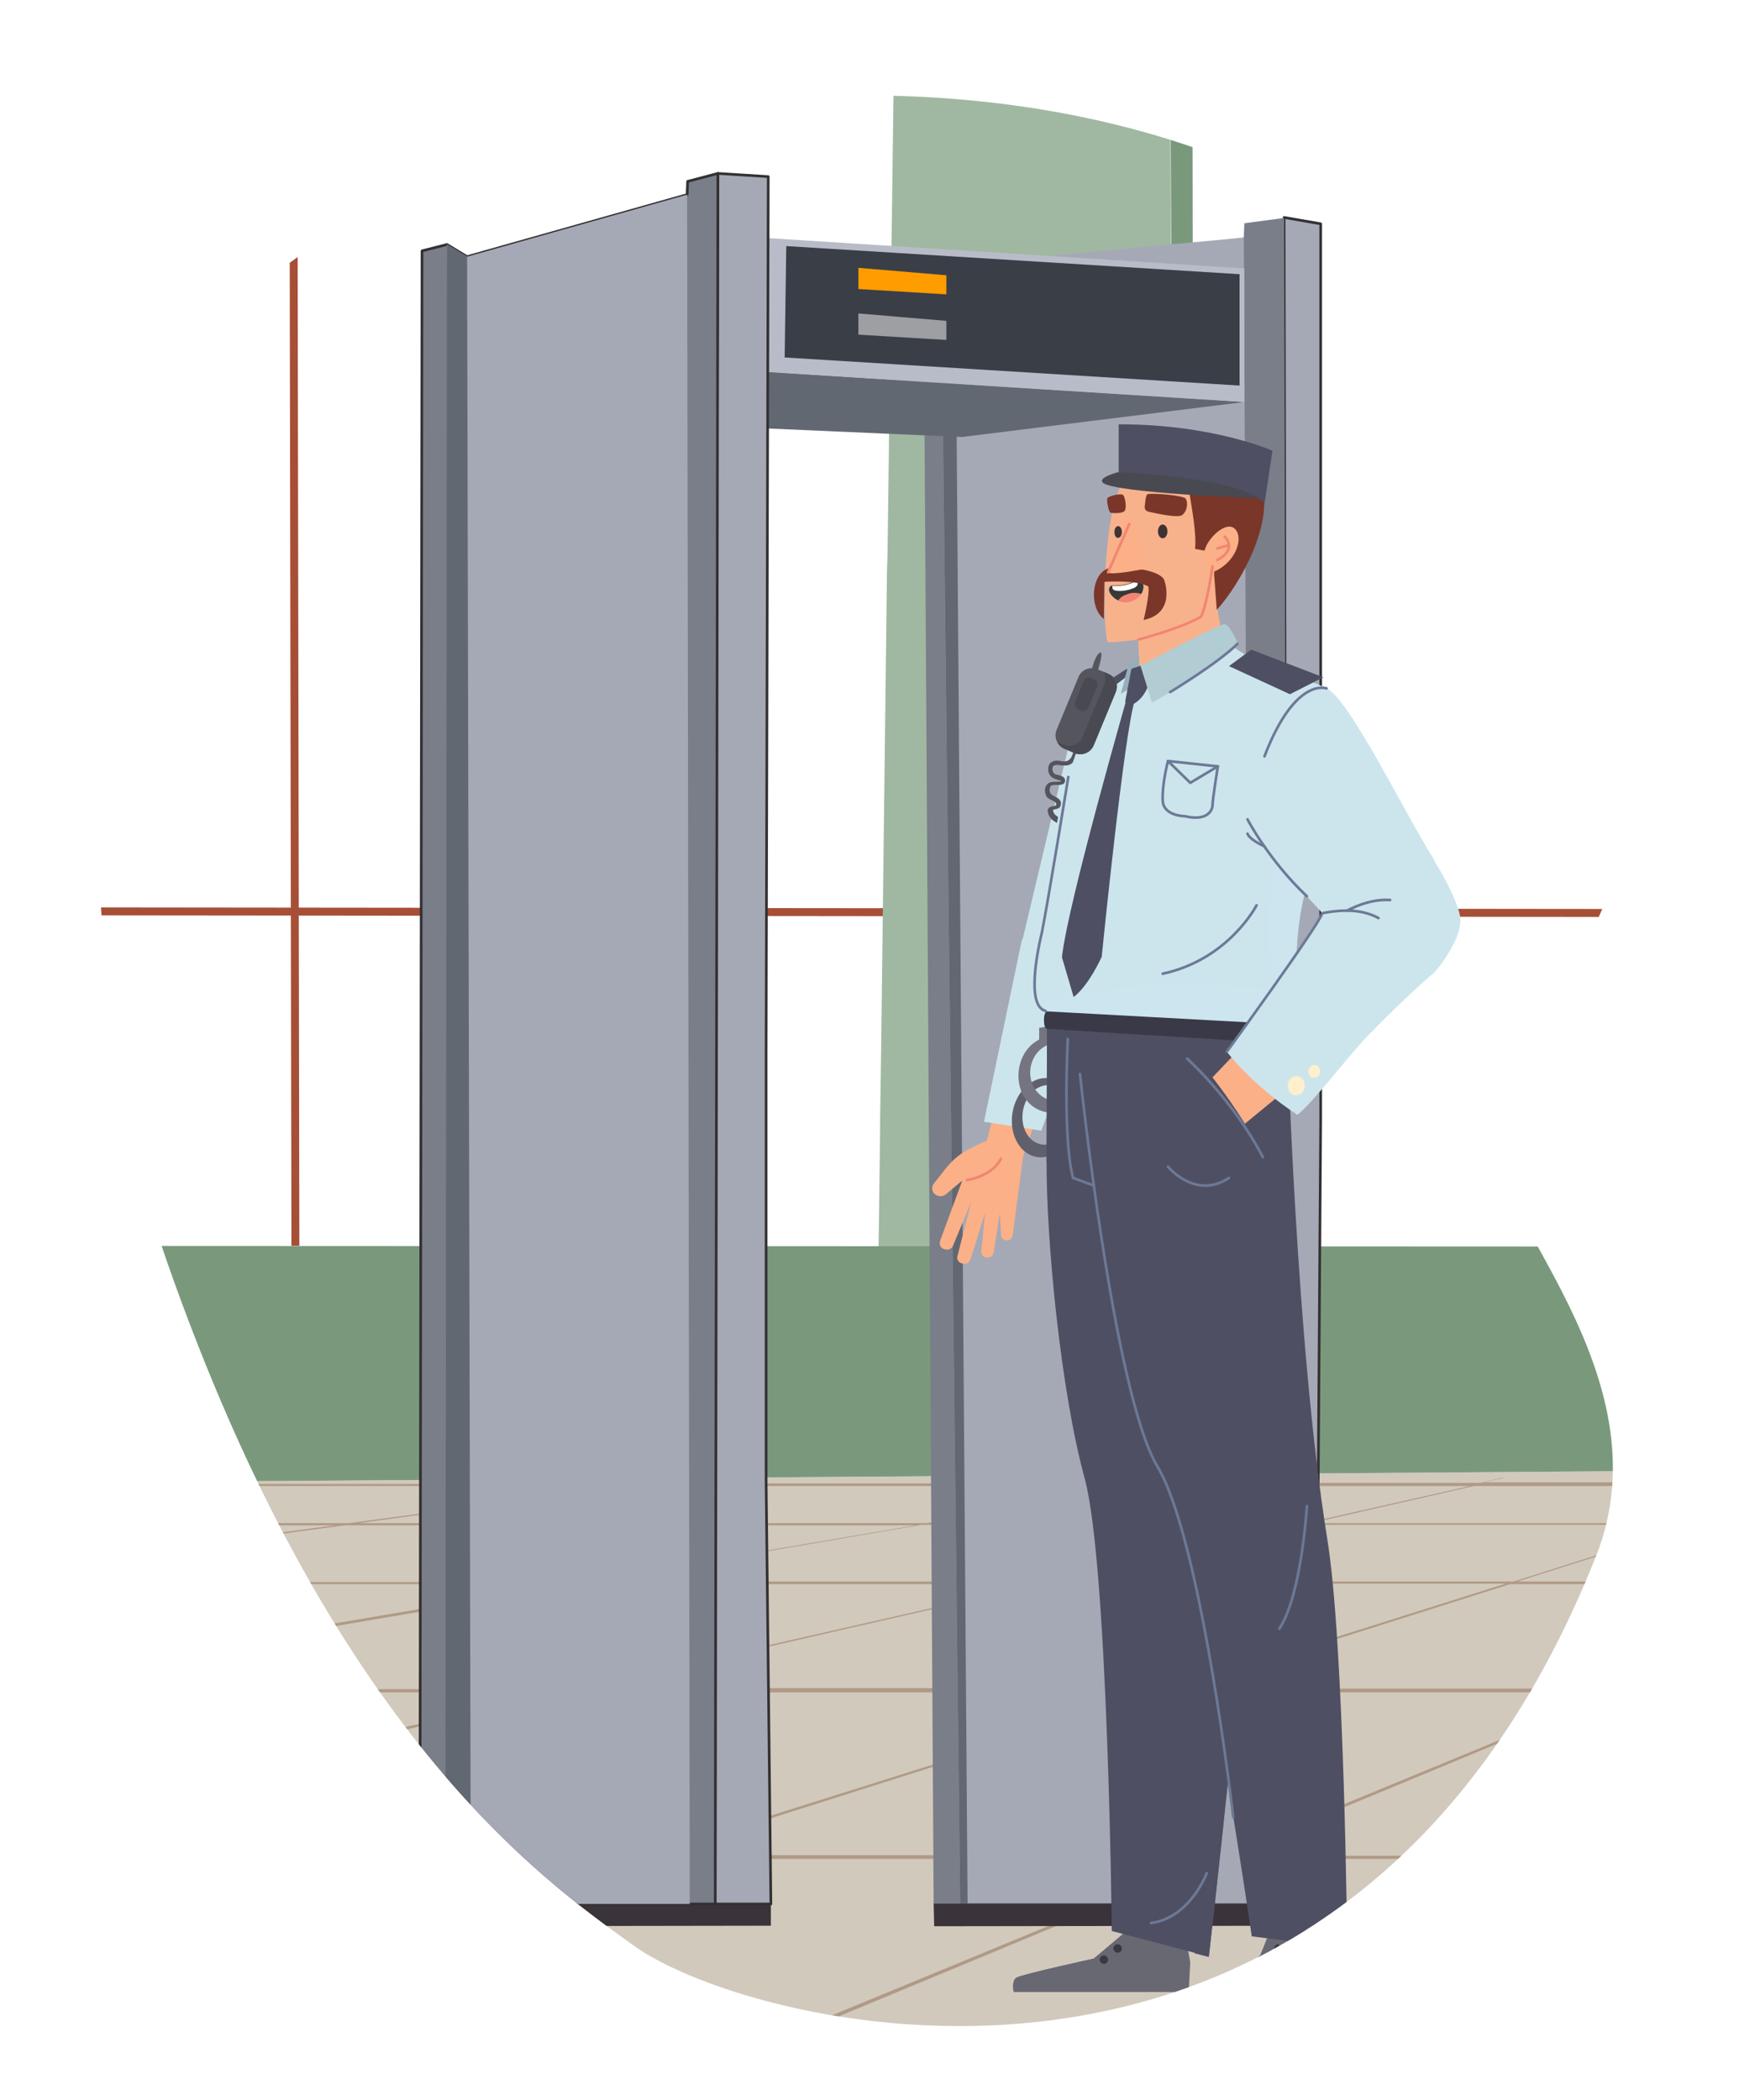 <?xml version="1.0" encoding="utf-8"?>
<!-- Generator: Adobe Illustrator 25.2.3, SVG Export Plug-In . SVG Version: 6.00 Build 0)  -->
<svg version="1.1" xmlns="http://www.w3.org/2000/svg" xmlns:xlink="http://www.w3.org/1999/xlink" x="0px" y="0px"
	 viewBox="0 0 328 396" style="enable-background:new 0 0 328 396;" xml:space="preserve">
<style type="text/css">
	.st0{opacity:0.46;}
	.st1{clip-path:url(#SVGID_2_);}
	.st2{fill:#B59472;}
	.st3{fill:#FFECBF;}
	.st4{fill:#EDB17D;}
	.st5{fill:#FACF90;}
	.st6{fill:#BD7184;}
	.st7{fill:#E8B5C4;}
	.st8{fill:#86B1F2;}
	.st9{fill:#FFB145;}
	.st10{fill:#F09B39;}
	.st11{fill:#F7EBE3;}
	.st12{fill:#E1C9BC;}
	.st13{fill:#EBEBEB;}
	.st14{fill:#263238;}
	.st15{opacity:0.3;fill:#9BC1F9;}
	.st16{fill:#E25A44;}
	.st17{fill:#FCF5EB;}
	.st18{fill:#184655;}
	.st19{fill:#F47458;}
	.st20{fill:#FFFFFF;}
	.st21{opacity:0.3;fill:#F7CC7F;}
	.st22{fill:#355389;}
	.st23{fill:#3C8F7C;}
	.st24{fill:#50BFA5;}
	.st25{fill:#C6D9DB;}
	.st26{fill:#A1B4B5;}
	.st27{fill:#577D7D;}
	.st28{fill:#759696;}
	.st29{fill:#052C3D;}
	.st30{fill:#5C7579;}
	.st31{fill:#084561;}
	.st32{fill:#0F2E35;}
	.st33{fill:#5C767D;}
	.st34{fill:#0E2E35;}
	.st35{fill:#5E4C40;}
	.st36{fill:#9B7E64;}
	.st37{fill:#725A47;}
	.st38{fill:#CCAA85;}
	.st39{fill:#D1B599;}
	.st40{fill:#2E3552;}
	.st41{clip-path:url(#SVGID_4_);}
	.st42{fill:#DE987A;}
	.st43{fill:#764230;}
	.st44{fill:#DE7248;}
	.st45{fill:#C98363;}
	.st46{fill:#684136;}
	.st47{fill:none;stroke:#A55137;stroke-width:0.75;stroke-linecap:round;stroke-linejoin:round;stroke-miterlimit:10;}
	.st48{fill:none;stroke:#4C3029;stroke-width:0.75;stroke-linecap:round;stroke-linejoin:round;stroke-miterlimit:10;}
	.st49{fill:#284783;}
	.st50{fill:#D9C3B6;}
	.st51{fill:#465D88;}
	.st52{fill:#83645A;}
	.st53{fill:#A27F76;}
	.st54{fill:#333144;}
	.st55{fill:#CF7352;}
	.st56{fill:#DBAA6B;}
	.st57{fill:none;stroke:#CF8261;stroke-width:0.75;stroke-linecap:round;stroke-linejoin:round;stroke-miterlimit:10;}
	.st58{fill:none;stroke:#83645A;stroke-width:0.75;stroke-linecap:round;stroke-linejoin:round;stroke-miterlimit:10;}
	.st59{fill:none;stroke:#344866;stroke-width:0.75;stroke-linecap:round;stroke-linejoin:round;stroke-miterlimit:10;}
	.st60{fill:#272733;}
	.st61{fill:#383745;}
	.st62{fill:none;stroke:#9B5945;stroke-width:0.75;stroke-linecap:round;stroke-linejoin:round;stroke-miterlimit:10;}
	.st63{fill:none;stroke:#91746D;stroke-width:0.75;stroke-linecap:round;stroke-linejoin:round;stroke-miterlimit:10;}
	.st64{fill:#744131;}
	.st65{fill:#743A26;}
	.st66{fill:#D3A08D;}
	.st67{fill:#2B1919;}
	.st68{fill:#B1633F;}
	.st69{fill:#8C5050;}
	.st70{fill:#82422C;}
	.st71{fill:#693324;}
	.st72{fill:#2F2E40;}
	.st73{fill:#DBCFC4;}
	.st74{fill:none;stroke:#B58879;stroke-width:0.75;stroke-linecap:round;stroke-linejoin:round;stroke-miterlimit:10;}
	.st75{fill:none;stroke:#693324;stroke-width:0.75;stroke-linecap:round;stroke-linejoin:round;stroke-miterlimit:10;}
	.st76{fill:none;stroke:#663939;stroke-width:0.75;stroke-linecap:round;stroke-linejoin:round;stroke-miterlimit:10;}
	.st77{fill:#3E2823;}
	.st78{fill:#C47A5A;}
	.st79{fill:#B56948;}
	.st80{fill:#76C6C5;}
	.st81{fill:#342A3D;}
	.st82{fill:none;stroke:#231111;stroke-width:0.75;stroke-linecap:round;stroke-linejoin:round;stroke-miterlimit:10;}
	.st83{fill:none;stroke:#B56948;stroke-width:0.75;stroke-linecap:round;stroke-linejoin:round;stroke-miterlimit:10;}
	.st84{fill:none;stroke:#386D8E;stroke-width:0.75;stroke-linecap:round;stroke-linejoin:round;stroke-miterlimit:10;}
	.st85{fill:#97929B;}
	.st86{fill:#2B2033;}
	.st87{fill:#6F6775;}
	.st88{fill:#A2675A;}
	.st89{fill:#D2CDD4;}
	.st90{fill:none;stroke:#AD7663;stroke-width:0.75;stroke-linecap:round;stroke-linejoin:round;stroke-miterlimit:10;}
	.st91{fill:none;stroke:#140F19;stroke-width:0.75;stroke-linecap:round;stroke-linejoin:round;stroke-miterlimit:10;}
	.st92{fill:none;stroke:#5B5463;stroke-width:0.75;stroke-linecap:round;stroke-linejoin:round;stroke-miterlimit:10;}
	.st93{fill:#363644;}
	.st94{fill:#A66B51;}
	.st95{fill:#E5D4CC;}
	.st96{fill:#A18681;}
	.st97{fill:#E0977E;}
	.st98{fill:#7A3928;}
	.st99{fill:#D49512;}
	.st100{fill:#262636;}
	.st101{fill:none;stroke:#AF8072;stroke-width:0.75;stroke-linecap:round;stroke-linejoin:round;stroke-miterlimit:10;}
	.st102{fill:none;stroke:#9E6D16;stroke-width:0.75;stroke-linecap:round;stroke-linejoin:round;stroke-miterlimit:10;}
	.st103{fill:none;stroke:#0C1726;stroke-width:0.75;stroke-linecap:round;stroke-linejoin:round;stroke-miterlimit:10;}
	.st104{fill:#3E977B;}
	.st105{fill:#C26D4A;}
	.st106{fill:#DB8B67;}
	.st107{fill:#EDB874;}
	.st108{fill:#F2E4D9;}
	.st109{fill:none;stroke:#BC7255;stroke-width:0.75;stroke-linecap:round;stroke-linejoin:round;stroke-miterlimit:10;}
	.st110{fill:none;stroke:#325B4A;stroke-width:0.75;stroke-linecap:round;stroke-linejoin:round;stroke-miterlimit:10;}
	.st111{fill:none;stroke:#423430;stroke-width:0.75;stroke-linecap:round;stroke-linejoin:round;stroke-miterlimit:10;}
	.st112{fill:#303043;}
	.st113{fill:#C3CCE8;}
	.st114{fill:#9E4E4E;}
	.st115{fill:#964835;}
	.st116{fill:#9E523A;}
	.st117{fill:#260D0D;}
	.st118{fill:#FFA27E;}
	.st119{fill:#522536;}
	.st120{fill:#5C9B98;}
	.st121{fill:#1C0B08;}
	.st122{fill:#571A0D;}
	.st123{fill:#8E98AF;}
	.st124{fill:#190909;}
	.st125{fill:#344C42;}
	.st126{fill:#605555;}
	.st127{clip-path:url(#SVGID_6_);}
	.st128{fill:#DED8CF;}
	.st129{fill:#D1C9BC;}
	.st130{fill:#B09A86;}
	.st131{fill:#BDA38A;}
	.st132{fill:#B09986;}
	.st133{fill:#C7A28B;}
	.st134{fill:#A67D65;}
	.st135{fill:#AAB89E;}
	.st136{fill:#8D9983;}
	.st137{fill:#C46E4F;}
	.st138{fill:#D98668;}
	.st139{fill:#A74F36;}
	.st140{fill:#7A997C;}
	.st141{fill:#809E87;}
	.st142{opacity:0.19;fill:#7A997C;}
	.st143{fill:#E8EAFF;}
	.st144{fill:#CED1F0;}
	.st145{fill:#E0CEBF;}
	.st146{fill:#873517;}
	.st147{fill:#A0B8A1;}
	.st148{opacity:0.35;fill:#7A997C;}
	.st149{fill:#FFF4EB;}
	.st150{fill:#B39A8B;}
	.st151{fill:#B5A293;}
	.st152{fill:#838BC5;}
	.st153{fill:#6A72AB;}
	.st154{fill:#7B7E8A;}
	.st155{fill:#4B4F5C;}
	.st156{fill:#F8D07C;}
	.st157{fill:#FF9E85;}
	.st158{fill:#D7E0E5;}
	.st159{fill:#FFF2EB;}
	.st160{fill:#D9D0D0;}
	.st161{fill:#79914D;}
	.st162{fill:#D19571;}
	.st163{fill:#465436;}
	.st164{fill:#B5B7BD;}
	.st165{fill:#E0D3CC;}
	.st166{opacity:0.17;fill:#FFEBD1;}
	.st167{fill:#D3D3D3;}
	.st168{fill:#B2B2B2;}
	.st169{fill:#969696;}
	.st170{fill:#D4D7D8;}
	.st171{fill:#393F42;}
	.st172{fill:#272B2D;}
	.st173{fill:#5A76A3;}
	.st174{fill:#3A4F70;}
	.st175{opacity:0.51;fill:#3A4F70;}
	.st176{fill:none;stroke:#39497A;stroke-width:0.5;stroke-linecap:round;stroke-linejoin:round;stroke-miterlimit:10;}
	.st177{opacity:0.37;fill:#39497A;}
	.st178{fill:none;stroke:#39497A;stroke-width:0.25;stroke-miterlimit:10;}
	.st179{clip-path:url(#SVGID_8_);}
	.st180{clip-path:url(#SVGID_10_);fill-rule:evenodd;clip-rule:evenodd;fill:#C0DAFF;}
	.st181{clip-path:url(#SVGID_10_);fill-rule:evenodd;clip-rule:evenodd;fill:#D1C9BC;}
	.st182{clip-path:url(#SVGID_10_);}
	.st183{fill-rule:evenodd;clip-rule:evenodd;fill:#7A997C;}
	.st184{fill-rule:evenodd;clip-rule:evenodd;fill:#7F5781;}
	.st185{fill:#7F5781;}
	.st186{fill-rule:evenodd;clip-rule:evenodd;fill:#A0B8A1;}
	.st187{fill-rule:evenodd;clip-rule:evenodd;fill:url(#SVGID_11_);}
	.st188{fill-rule:evenodd;clip-rule:evenodd;fill:url(#SVGID_12_);}
	.st189{opacity:0.6;fill-rule:evenodd;clip-rule:evenodd;fill:#9F6382;}
	.st190{opacity:0.3;fill-rule:evenodd;clip-rule:evenodd;fill:#9F6382;}
	.st191{opacity:0.3;fill-rule:evenodd;clip-rule:evenodd;fill:#CAA9BA;}
	.st192{clip-path:url(#SVGID_10_);fill:#B09A86;}
	.st193{fill-rule:evenodd;clip-rule:evenodd;fill:url(#SVGID_13_);}
	.st194{opacity:0.8;fill-rule:evenodd;clip-rule:evenodd;fill:#D7E8E6;}
	.st195{fill-rule:evenodd;clip-rule:evenodd;fill:url(#SVGID_14_);}
	.st196{fill-rule:evenodd;clip-rule:evenodd;fill:url(#SVGID_15_);}
	.st197{fill-rule:evenodd;clip-rule:evenodd;fill:url(#SVGID_16_);}
	.st198{fill-rule:evenodd;clip-rule:evenodd;fill:url(#SVGID_17_);}
	.st199{fill-rule:evenodd;clip-rule:evenodd;fill:url(#SVGID_18_);}
	.st200{fill-rule:evenodd;clip-rule:evenodd;fill:url(#SVGID_19_);}
	.st201{fill-rule:evenodd;clip-rule:evenodd;fill:url(#SVGID_20_);}
	.st202{opacity:0.5;fill-rule:evenodd;clip-rule:evenodd;fill:#C193B6;}
	.st203{fill-rule:evenodd;clip-rule:evenodd;fill:#FFFFFF;}
	.st204{fill-rule:evenodd;clip-rule:evenodd;fill:url(#SVGID_21_);}
	.st205{fill-rule:evenodd;clip-rule:evenodd;fill:#251020;}
	.st206{fill-rule:evenodd;clip-rule:evenodd;fill:url(#SVGID_22_);}
	.st207{opacity:0.5;fill-rule:evenodd;clip-rule:evenodd;fill:#FFFFFF;}
	.st208{opacity:0.3;fill-rule:evenodd;clip-rule:evenodd;fill:#BD7793;}
	.st209{opacity:0.5;fill-rule:evenodd;clip-rule:evenodd;fill:#251020;}
	.st210{fill-rule:evenodd;clip-rule:evenodd;fill:#079C89;}
	.st211{fill-rule:evenodd;clip-rule:evenodd;fill:#FF9C00;}
	.st212{fill:#251020;}
	.st213{fill:#402C56;}
	.st214{fill-rule:evenodd;clip-rule:evenodd;fill:url(#SVGID_23_);}
	.st215{fill-rule:evenodd;clip-rule:evenodd;fill:url(#SVGID_24_);}
	.st216{fill-rule:evenodd;clip-rule:evenodd;fill:url(#SVGID_25_);}
	.st217{fill-rule:evenodd;clip-rule:evenodd;fill:url(#SVGID_26_);}
	.st218{fill-rule:evenodd;clip-rule:evenodd;fill:url(#SVGID_27_);}
	.st219{fill-rule:evenodd;clip-rule:evenodd;fill:url(#SVGID_28_);}
	.st220{fill-rule:evenodd;clip-rule:evenodd;fill:url(#SVGID_29_);}
	.st221{fill-rule:evenodd;clip-rule:evenodd;fill:url(#SVGID_30_);}
	.st222{fill-rule:evenodd;clip-rule:evenodd;fill:url(#SVGID_31_);}
	.st223{fill-rule:evenodd;clip-rule:evenodd;fill:url(#SVGID_32_);}
	.st224{fill-rule:evenodd;clip-rule:evenodd;fill:url(#SVGID_33_);}
	.st225{fill-rule:evenodd;clip-rule:evenodd;fill:url(#SVGID_34_);}
	.st226{fill-rule:evenodd;clip-rule:evenodd;fill:url(#SVGID_35_);}
	.st227{fill-rule:evenodd;clip-rule:evenodd;fill:url(#SVGID_36_);}
	.st228{fill-rule:evenodd;clip-rule:evenodd;fill:#AE9622;}
	.st229{fill-rule:evenodd;clip-rule:evenodd;fill:#685588;}
	.st230{fill-rule:evenodd;clip-rule:evenodd;fill:#442D52;}
	.st231{fill-rule:evenodd;clip-rule:evenodd;fill:url(#SVGID_37_);}
	.st232{fill-rule:evenodd;clip-rule:evenodd;fill:url(#SVGID_38_);}
	.st233{fill-rule:evenodd;clip-rule:evenodd;fill:url(#SVGID_39_);}
	.st234{fill-rule:evenodd;clip-rule:evenodd;fill:url(#SVGID_40_);}
	.st235{fill-rule:evenodd;clip-rule:evenodd;fill:url(#SVGID_41_);}
	.st236{fill-rule:evenodd;clip-rule:evenodd;fill:#BD423E;}
	.st237{fill-rule:evenodd;clip-rule:evenodd;fill:#371E46;}
	.st238{fill-rule:evenodd;clip-rule:evenodd;fill:url(#SVGID_42_);}
	.st239{fill-rule:evenodd;clip-rule:evenodd;fill:#FFF600;}
	.st240{fill-rule:evenodd;clip-rule:evenodd;fill:url(#SVGID_43_);}
	.st241{fill-rule:evenodd;clip-rule:evenodd;fill:url(#SVGID_44_);}
	.st242{fill-rule:evenodd;clip-rule:evenodd;fill:url(#SVGID_45_);}
	.st243{fill-rule:evenodd;clip-rule:evenodd;fill:url(#SVGID_46_);}
	.st244{opacity:0.2;fill-rule:evenodd;clip-rule:evenodd;fill:url(#SVGID_47_);}
	.st245{fill-rule:evenodd;clip-rule:evenodd;fill:url(#SVGID_48_);}
	.st246{fill-rule:evenodd;clip-rule:evenodd;fill:url(#SVGID_49_);}
	.st247{fill-rule:evenodd;clip-rule:evenodd;fill:url(#SVGID_50_);}
	.st248{fill-rule:evenodd;clip-rule:evenodd;fill:url(#SVGID_51_);}
	.st249{opacity:0.5;fill-rule:evenodd;clip-rule:evenodd;fill:#BD7793;}
	.st250{fill-rule:evenodd;clip-rule:evenodd;fill:url(#SVGID_52_);}
	.st251{fill-rule:evenodd;clip-rule:evenodd;fill:url(#SVGID_53_);}
	.st252{fill-rule:evenodd;clip-rule:evenodd;fill:url(#SVGID_54_);}
	.st253{fill-rule:evenodd;clip-rule:evenodd;fill:url(#SVGID_55_);}
	.st254{fill-rule:evenodd;clip-rule:evenodd;fill:url(#SVGID_56_);}
	.st255{opacity:0.8;fill:#D7E8E6;}
	.st256{fill-rule:evenodd;clip-rule:evenodd;fill:#35223B;}
	.st257{fill-rule:evenodd;clip-rule:evenodd;fill:url(#SVGID_57_);}
	.st258{fill-rule:evenodd;clip-rule:evenodd;fill:url(#SVGID_58_);}
	.st259{opacity:0.5;}
	.st260{opacity:0.2;}
	.st261{fill-rule:evenodd;clip-rule:evenodd;fill:#FF9F00;}
	.st262{fill-rule:evenodd;clip-rule:evenodd;fill:#00FFFF;}
	.st263{fill-rule:evenodd;clip-rule:evenodd;fill:#008CFF;}
	.st264{fill-rule:evenodd;clip-rule:evenodd;fill:#D7E8E6;}
	.st265{fill-rule:evenodd;clip-rule:evenodd;fill:#B8D6D3;}
	.st266{fill-rule:evenodd;clip-rule:evenodd;fill:#5C547C;}
	.st267{fill-rule:evenodd;clip-rule:evenodd;fill:url(#SVGID_59_);}
	.st268{fill-rule:evenodd;clip-rule:evenodd;fill:url(#SVGID_60_);}
	.st269{fill-rule:evenodd;clip-rule:evenodd;fill:url(#SVGID_61_);}
	.st270{fill-rule:evenodd;clip-rule:evenodd;fill:url(#SVGID_62_);}
	.st271{fill-rule:evenodd;clip-rule:evenodd;fill:url(#SVGID_63_);}
	.st272{fill-rule:evenodd;clip-rule:evenodd;fill:url(#SVGID_64_);}
	.st273{fill-rule:evenodd;clip-rule:evenodd;fill:url(#SVGID_65_);}
	.st274{fill-rule:evenodd;clip-rule:evenodd;fill:#200431;}
	.st275{fill-rule:evenodd;clip-rule:evenodd;fill:url(#SVGID_66_);}
	.st276{fill-rule:evenodd;clip-rule:evenodd;fill:url(#SVGID_67_);}
	.st277{fill-rule:evenodd;clip-rule:evenodd;fill:url(#SVGID_68_);}
	.st278{fill-rule:evenodd;clip-rule:evenodd;fill:url(#SVGID_69_);}
	.st279{fill-rule:evenodd;clip-rule:evenodd;fill:url(#SVGID_70_);}
	.st280{fill-rule:evenodd;clip-rule:evenodd;fill:url(#SVGID_71_);}
	.st281{fill-rule:evenodd;clip-rule:evenodd;fill:url(#SVGID_72_);}
	.st282{fill-rule:evenodd;clip-rule:evenodd;fill:url(#SVGID_73_);}
	.st283{opacity:0.8;fill-rule:evenodd;clip-rule:evenodd;fill:#FF7277;}
	.st284{fill:url(#SVGID_74_);}
	.st285{fill:url(#SVGID_75_);}
	.st286{fill:url(#SVGID_76_);}
	.st287{fill:url(#SVGID_77_);}
	.st288{fill:url(#SVGID_78_);}
	.st289{opacity:0.2;fill-rule:evenodd;clip-rule:evenodd;fill:#FFFFFF;}
	.st290{fill-rule:evenodd;clip-rule:evenodd;fill:url(#SVGID_79_);}
	.st291{fill-rule:evenodd;clip-rule:evenodd;fill:url(#SVGID_80_);}
	.st292{fill-rule:evenodd;clip-rule:evenodd;fill:url(#SVGID_81_);}
	.st293{fill-rule:evenodd;clip-rule:evenodd;fill:url(#SVGID_82_);}
	.st294{fill-rule:evenodd;clip-rule:evenodd;fill:url(#SVGID_83_);}
	.st295{fill-rule:evenodd;clip-rule:evenodd;fill:#BD7793;}
	.st296{fill-rule:evenodd;clip-rule:evenodd;fill:url(#SVGID_84_);}
	.st297{clip-path:url(#SVGID_10_);fill-rule:evenodd;clip-rule:evenodd;fill:none;}
	
		.st298{fill-rule:evenodd;clip-rule:evenodd;fill:#A5A9B5;stroke:#333032;stroke-width:0.5;stroke-linecap:round;stroke-linejoin:round;stroke-miterlimit:10;}
	.st299{fill-rule:evenodd;clip-rule:evenodd;fill:#797E89;}
	.st300{fill-rule:evenodd;clip-rule:evenodd;fill:#A5A9B5;}
	.st301{fill-rule:evenodd;clip-rule:evenodd;fill:#626872;}
	.st302{fill-rule:evenodd;clip-rule:evenodd;fill:#B8BCC9;}
	.st303{fill-rule:evenodd;clip-rule:evenodd;fill:#3A3E47;}
	.st304{fill-rule:evenodd;clip-rule:evenodd;fill:#3A3339;}
	
		.st305{fill-rule:evenodd;clip-rule:evenodd;fill:#797E89;stroke:#332F32;stroke-width:0.5;stroke-linecap:round;stroke-linejoin:round;stroke-miterlimit:10;}
	.st306{fill:#CCE5ED;}
	.st307{fill:#FBB087;}
	
		.st308{fill-rule:evenodd;clip-rule:evenodd;fill:none;stroke:#F28572;stroke-width:0.5;stroke-linecap:round;stroke-linejoin:round;stroke-miterlimit:10;}
	.st309{fill:#55555E;}
	.st310{fill:#757582;}
	.st311{fill:#60606D;}
	.st312{fill:#686872;}
	.st313{fill:#7A3629;}
	.st314{fill:#4F4F63;}
	.st315{opacity:0.53;fill:#CCE5ED;}
	.st316{fill:#95AEBA;}
	.st317{fill:#F8B28B;}
	.st318{fill:#B2CCD3;}
	.st319{fill:#393947;}
	.st320{fill:#FFEFCC;}
	.st321{fill:#3F3335;}
	.st322{fill:#393942;}
	
		.st323{fill-rule:evenodd;clip-rule:evenodd;fill:none;stroke:#6C7996;stroke-width:0.5;stroke-linecap:round;stroke-linejoin:round;stroke-miterlimit:10;}
	.st324{fill:#383838;}
	.st325{fill:#F28572;}
	.st326{fill:none;stroke:#F28572;stroke-width:0.5;stroke-linecap:round;stroke-linejoin:round;stroke-miterlimit:10;}
	.st327{fill-rule:evenodd;clip-rule:evenodd;fill:#4F4F63;}
	.st328{fill:none;stroke:#6C7996;stroke-width:0.5;stroke-linecap:round;stroke-linejoin:round;stroke-miterlimit:10;}
	.st329{fill:#494951;}
	.st330{fill:#F6D2A6;}
	.st331{fill:#999DBD;}
	.st332{fill:none;stroke:#7B809E;stroke-width:2;stroke-linecap:round;stroke-linejoin:round;stroke-miterlimit:10;}
	.st333{fill:#4A4F65;}
	.st334{fill:#383E56;}
	.st335{fill:#2D334A;}
	.st336{fill:#817F9E;}
	.st337{fill:none;stroke:#817F9E;stroke-width:0.5;stroke-linecap:round;stroke-linejoin:round;stroke-miterlimit:10;}
	.st338{opacity:0.7;fill:#F7EBE3;}
	.st339{fill:none;stroke:#536B84;stroke-width:0.5;stroke-linecap:round;stroke-linejoin:round;stroke-miterlimit:10;}
	.st340{fill:none;stroke:#536B84;stroke-width:0.5;stroke-miterlimit:10;}
	.st341{fill:none;stroke:#528E8B;stroke-width:0.5;stroke-linecap:round;stroke-linejoin:round;stroke-miterlimit:10;}
	.st342{fill:none;stroke:#F8B28B;stroke-width:2;stroke-linecap:round;stroke-linejoin:round;stroke-miterlimit:10;}
	.st343{fill:none;stroke:#7C5B53;stroke-width:0.75;stroke-linecap:round;stroke-linejoin:round;stroke-miterlimit:10;}
	.st344{fill:none;stroke:#A27F76;stroke-width:0.5;stroke-linecap:round;stroke-linejoin:round;stroke-miterlimit:10;}
	.st345{fill:#C6CACC;}
	.st346{fill:#FAFAFA;}
	.st347{fill:none;stroke:#8E98AF;stroke-width:0.5;stroke-linecap:round;stroke-linejoin:round;stroke-miterlimit:10;}
	.st348{fill:#B78876;}
	.st349{fill:#AA6550;}
	.st350{fill:none;stroke:#F3A7AD;stroke-miterlimit:10;}
	.st351{fill:#455A64;}
	.st352{fill:none;stroke:#FFFFFF;stroke-width:5.000000e-02;stroke-miterlimit:10;}
	.st353{opacity:0.55;clip-path:url(#SVGID_86_);}
	.st354{fill:#B4CAD3;}
	.st355{fill:#9FB5BC;}
	.st356{fill:#A5B3B7;}
	.st357{clip-path:url(#SVGID_86_);}
	.st358{fill:#AF9B94;}
	.st359{fill:none;stroke:#AA6550;stroke-width:0.75;stroke-linecap:round;stroke-linejoin:round;stroke-miterlimit:10;}
	.st360{fill:#4586B1;}
	.st361{fill:#FFBF9D;}
	.st362{fill:#4C8986;}
	.st363{fill:none;stroke:#FF9A6C;stroke-width:0.75;stroke-linecap:round;stroke-linejoin:round;stroke-miterlimit:10;}
	.st364{fill:none;stroke:#455A64;stroke-width:0.75;stroke-linecap:round;stroke-linejoin:round;stroke-miterlimit:10;}
	.st365{fill:#C8D6DB;}
	.st366{fill:#364668;}
	.st367{fill:none;stroke:#293751;stroke-width:0.5;stroke-linecap:round;stroke-linejoin:round;stroke-miterlimit:10;}
	.st368{fill:#293751;}
	.st369{fill:#5061FF;}
	.st370{opacity:0.3;fill:#FF564D;}
	.st371{fill:#FF564D;}
	.st372{fill:#4A4E58;}
	.st373{opacity:0.3;fill:#1A1A1A;}
	.st374{opacity:0.3;fill:#4A4E58;}
	.st375{fill:#F2F2F2;}
	.st376{fill:#E6E6E6;}
	.st377{fill:#FF9A6C;}
	.st378{opacity:0.78;}
	.st379{clip-path:url(#SVGID_88_);}
	.st380{fill:#FEC3B9;}
	.st381{fill:#A7C2FF;}
	.st382{fill:none;stroke:#4C759E;stroke-width:0.5;stroke-linecap:round;stroke-linejoin:round;stroke-miterlimit:10;}
	.st383{fill:#7FA1B8;}
	.st384{fill:none;stroke:#173E57;stroke-width:0.5;stroke-linecap:round;stroke-linejoin:round;stroke-miterlimit:10;}
	.st385{fill:none;stroke:#98C4DE;stroke-width:0.5;stroke-linecap:round;stroke-linejoin:round;stroke-miterlimit:10;}
	.st386{fill:#C9CDA5;}
	.st387{fill:#072433;}
	.st388{fill:none;stroke:#A43B3B;stroke-width:0.5;stroke-linecap:round;stroke-linejoin:round;stroke-miterlimit:10;}
	.st389{fill:#905338;}
	.st390{fill:none;stroke:#F28572;stroke-width:0.25;stroke-linecap:round;stroke-linejoin:round;stroke-miterlimit:10;}
	.st391{fill:#385150;}
	.st392{fill:#D28B75;}
	.st393{fill:#6C56B1;}
	.st394{fill:none;stroke:#42356E;stroke-width:0.75;stroke-linecap:round;stroke-linejoin:round;stroke-miterlimit:10;}
	.st395{fill:none;stroke:#B7A6EE;stroke-width:0.75;stroke-linecap:round;stroke-linejoin:round;stroke-miterlimit:10;}
	.st396{fill:#B7A6EE;}
	.st397{fill:none;stroke:#222828;stroke-width:0.5;stroke-linecap:round;stroke-linejoin:round;stroke-miterlimit:10;}
	.st398{fill:#2B3D52;}
	.st399{opacity:0.678;fill:#D28B75;}
	.st400{fill:none;stroke:#995743;stroke-width:0.25;stroke-linecap:round;stroke-linejoin:round;stroke-miterlimit:10;}
	.st401{fill:none;stroke:#995743;stroke-width:0.25;stroke-miterlimit:10;}
	.st402{fill:none;stroke:#202D2D;stroke-width:0.75;stroke-linecap:round;stroke-linejoin:round;stroke-miterlimit:10;}
	.st403{fill:#E8E0DD;}
	.st404{fill:#EFE7E4;}
	.st405{fill:#F6A278;}
	.st406{fill:#9D4C4E;}
	.st407{fill:none;stroke:#9D4C4E;stroke-width:0.5;stroke-linecap:round;stroke-linejoin:round;stroke-miterlimit:10;}
	.st408{fill:none;stroke:#B55758;stroke-width:0.5;stroke-linecap:round;stroke-linejoin:round;stroke-miterlimit:10;}
	.st409{opacity:0.459;fill:#F6A278;}
	.st410{fill:none;stroke:#CF7446;stroke-width:0.25;stroke-linecap:round;stroke-linejoin:round;stroke-miterlimit:10;}
	.st411{fill:#2F5D7A;}
	.st412{fill:none;stroke:#FDD8D4;stroke-width:0.5;stroke-miterlimit:10;}
	.st413{fill:none;stroke:#173E57;stroke-width:0.5;stroke-miterlimit:10;}
	.st414{fill:#589995;}
	.st415{fill:#297267;}
	.st416{fill:none;stroke:#297267;stroke-width:0.5;stroke-linecap:round;stroke-linejoin:round;stroke-miterlimit:10;}
	.st417{fill:#98C4DE;}
	.st418{fill:none;stroke:#5BA5CE;stroke-width:0.5;stroke-linecap:round;stroke-linejoin:round;stroke-miterlimit:10;}
	.st419{fill:#173E57;}
	.st420{fill:none;stroke:#175644;stroke-width:0.5;stroke-linecap:round;stroke-linejoin:round;stroke-miterlimit:10;}
	.st421{opacity:0.678;fill:#F28572;}
	.st422{fill:#BDA066;}
	.st423{fill:none;stroke:#917439;stroke-width:0.5;stroke-linecap:round;stroke-linejoin:round;stroke-miterlimit:10;}
	.st424{fill:none;stroke:#FFFFFF;stroke-width:0.5;stroke-linecap:round;stroke-linejoin:round;stroke-miterlimit:10;}
	.st425{fill:none;stroke:#B79F7B;stroke-width:0.5;stroke-linecap:round;stroke-linejoin:round;stroke-miterlimit:10;}
	.st426{opacity:0.63;}
	.st427{clip-path:url(#SVGID_90_);}
	.st428{fill:#89CCCF;}
	.st429{fill:#71B7BA;}
	.st430{fill:#639FA1;}
	.st431{fill:#83C1C4;}
	.st432{fill:#C3EBED;}
	.st433{fill:#B2D7D9;}
	.st434{fill:#91B7B8;}
	.st435{fill:#D1EAEB;}
	.st436{fill:#385454;}
	.st437{fill:#FF9D4C;}
	.st438{fill:#FFB14C;}
	.st439{fill:#472454;}
	.st440{fill:#603173;}
	.st441{fill:#733B8C;}
	.st442{fill:#BD4537;}
	.st443{fill:#FF5E4C;}
	.st444{fill:#FF8D80;}
	.st445{fill:#94372C;}
	.st446{fill:#CC6256;}
	.st447{fill:#702921;}
	.st448{fill:#853127;}
	.st449{fill:#B7F5F7;}
	.st450{fill:#609091;}
	.st451{fill:#5C211B;}
	.st452{fill:#AD4034;}
	.st453{fill:#66251F;}
	.st454{fill:#9E3A30;}
	.st455{fill:#568B8C;}
	.st456{fill:#B84336;}
	.st457{fill:#964940;}
	.st458{fill:#471915;}
	.st459{fill:#3D1613;}
	.st460{fill:#8A3329;}
	.st461{fill:#70281F;}
	.st462{fill:#802F26;}
	.st463{opacity:0.54;}
	.st464{clip-path:url(#SVGID_94_);fill:#DE987A;}
	
		.st465{clip-path:url(#SVGID_94_);fill:none;stroke:#AA6550;stroke-width:0.75;stroke-linecap:round;stroke-linejoin:round;stroke-miterlimit:10;}
	.st466{clip-path:url(#SVGID_94_);fill:#1A2E35;stroke:#1A2E35;stroke-linecap:round;stroke-linejoin:round;stroke-miterlimit:10;}
	.st467{clip-path:url(#SVGID_94_);fill:#C3CCE8;}
	.st468{clip-path:url(#SVGID_94_);fill:none;stroke:#536B84;stroke-linecap:round;stroke-linejoin:round;stroke-miterlimit:10;}
	.st469{clip-path:url(#SVGID_94_);}
	.st470{fill:none;stroke:#536B84;stroke-linecap:round;stroke-linejoin:round;stroke-miterlimit:10;}
	.st471{clip-path:url(#SVGID_94_);fill:#C3CCE8;stroke:#536B84;stroke-miterlimit:10;}
	.st472{clip-path:url(#SVGID_94_);fill:#FFFFFF;}
	.st473{clip-path:url(#SVGID_94_);fill:#334F6D;}
	.st474{clip-path:url(#SVGID_94_);fill:#684136;}
	.st475{clip-path:url(#SVGID_94_);fill:#1A2E35;}
	.st476{clip-path:url(#SVGID_94_);fill:#A1ACC6;}
	.st477{clip-path:url(#SVGID_94_);fill:#39476B;}
	.st478{clip-path:url(#SVGID_94_);fill:#465D88;}
	.st479{clip-path:url(#SVGID_94_);fill:#FEC3B9;}
	.st480{clip-path:url(#SVGID_94_);fill:#A27F76;}
	.st481{clip-path:url(#SVGID_94_);fill:#76C6C5;}
	.st482{clip-path:url(#SVGID_94_);fill:none;stroke:#508784;stroke-linecap:round;stroke-linejoin:round;stroke-miterlimit:10;}
	
		.st483{clip-path:url(#SVGID_94_);fill:#FEC3B9;stroke:#AA6550;stroke-width:0.75;stroke-linecap:round;stroke-linejoin:round;stroke-miterlimit:10;}
	.st484{clip-path:url(#SVGID_94_);fill:none;stroke:#58696D;stroke-miterlimit:10;}
	.st485{fill:#F3E3D5;}
	.st486{fill:#F2ECE4;}
	.st487{fill:#F9F9F9;}
	.st488{fill:#E8CFBA;}
	.st489{opacity:0.37;fill:#E8CFBA;}
	.st490{fill:#442121;}
	.st491{fill:#8C4848;}
	.st492{fill:#B58E79;}
	.st493{fill:#A15051;}
	.st494{fill:#71A370;}
	.st495{fill:#DAA379;}
	.st496{fill:#D6724D;}
	.st497{fill:#89443D;}
	.st498{fill:#19404D;}
	.st499{fill:#B1C3CE;}
	.st500{fill:#C47358;}
	.st501{fill:#F79F7C;}
	.st502{fill:#FDFEFF;}
	.st503{fill:#99533C;}
	.st504{fill:#F9BF6A;}
	.st505{fill:#BA5657;}
	.st506{opacity:0.46;fill:#D3B39B;}
	.st507{fill:#086484;}
	.st508{fill:#F45B5B;}
	.st509{fill:#C76964;}
	.st510{fill:#A0A0A0;}
	.st511{fill:#E0A053;}
	.st512{fill:#919191;}
	.st513{fill:none;stroke:#E5E5E5;stroke-miterlimit:10;}
	.st514{opacity:0.58;fill:#F2CB8C;}
	.st515{opacity:0.58;fill:#E0A053;}
	.st516{opacity:0.1;fill:#050505;}
	.st517{opacity:0.3;fill:#FFFFFF;}
	.st518{fill:#F99191;}
	.st519{fill:#E0CCBD;}
	.st520{fill:#6AAAA7;}
	.st521{fill:#DDDDDD;}
	.st522{fill:#C3C7C9;}
	.st523{fill:#E22B3D;}
	.st524{fill:#6D4429;}
	.st525{fill:#D6865B;}
	.st526{fill:#A57F76;}
	.st527{fill:#56382F;}
	.st528{fill:#795547;}
	.st529{fill:#93695D;}
	.st530{fill:#EBC250;}
	.st531{fill:#CC8F81;}
	.st532{fill:#FFE297;}
	.st533{fill:#F37B51;}
	.st534{fill:#321F15;}
	.st535{fill:#FFF3DD;}
	.st536{fill:#8CB6CB;}
	.st537{fill:#937914;}
	.st538{fill:#F88D5D;}
	.st539{fill:none;stroke:#1E1E1E;stroke-width:0.5;stroke-miterlimit:10;}
	.st540{fill:#74543D;}
	.st541{fill:#724120;}
	.st542{fill:#966F54;}
	.st543{fill:#7F5639;}
	.st544{fill:#8C5537;}
	.st545{fill:#593C29;}
	.st546{fill:#EDAD32;}
	.st547{fill:none;stroke:#EDAD32;stroke-linecap:round;stroke-miterlimit:10;}
	.st548{fill:#3D566D;}
	.st549{fill:#222F3F;}
	.st550{fill:#2E4054;}
	.st551{fill:#213140;}
	.st552{fill:#2F4155;}
	.st553{fill:#4C6C89;}
	.st554{fill:#16ADBE;}
	.st555{fill:#1ACDD6;}
	.st556{fill:#BF3708;}
	.st557{fill:#D24406;}
	.st558{fill:#233343;}
	.st559{fill:#2D3F53;}
	.st560{fill:#262626;}
	.st561{fill:#424242;}
	.st562{fill:#EAEAEA;}
	.st563{fill:none;stroke:#000000;stroke-width:0.5;stroke-linecap:round;stroke-linejoin:round;stroke-miterlimit:10;}
	.st564{fill:#545454;}
	.st565{fill:#E7E9E9;}
	.st566{fill:#5DB4BA;}
	.st567{fill:#90A79A;}
	.st568{fill:#545454;stroke:#C7C7C7;stroke-width:5.38;stroke-miterlimit:10;}
	.st569{fill:#5DB4BA;stroke:#C7C7C7;stroke-width:5.38;stroke-miterlimit:10;}
	.st570{fill:#5DB4BA;stroke:#000000;stroke-width:0.5;stroke-linecap:round;stroke-linejoin:round;stroke-miterlimit:10;}
	.st571{opacity:0.45;clip-path:url(#SVGID_96_);}
	.st572{clip-path:url(#SVGID_96_);}
	.st573{opacity:0.3;}
	.st574{fill:none;stroke:#FF9A6C;stroke-linecap:round;stroke-linejoin:round;stroke-miterlimit:10;}
	.st575{fill:#E6F3FC;}
	.st576{fill:none;stroke:#263238;stroke-width:0.5;stroke-linecap:round;stroke-linejoin:round;stroke-miterlimit:10;}
	.st577{clip-path:url(#SVGID_98_);}
	.st578{fill:#F5F5F5;}
	.st579{fill:#E0E0E0;}
	.st580{fill:#E8505B;}
	.st581{fill:#4B6068;}
	.st582{fill:#267375;}
	.st583{fill:#94A7AF;}
	.st584{fill:#E5AB91;}
	.st585{fill:#BC8579;}
	.st586{fill:none;stroke:#BC8579;stroke-width:0.75;stroke-linecap:round;stroke-linejoin:round;stroke-miterlimit:10;}
	.st587{fill:#884540;}
	.st588{fill:#54352E;}
	.st589{fill:none;stroke:#FFC7BF;stroke-miterlimit:10;}
	.st590{fill:none;stroke:#B08480;stroke-width:5.000000e-02;stroke-miterlimit:10;}
	.st591{fill:none;stroke:#884540;stroke-width:0.75;stroke-linecap:round;stroke-linejoin:round;stroke-miterlimit:10;}
	.st592{fill:#2B2B2B;}
	.st593{fill:#F7F7F7;}
	.st594{fill:none;stroke:#2B2B2B;stroke-miterlimit:10;}
	.st595{fill:#632D1F;}
	.st596{fill:#B75A3D;}
	.st597{fill:none;stroke:#4E585D;stroke-miterlimit:10;}
	.st598{fill:none;stroke:#352011;stroke-linecap:round;stroke-linejoin:round;stroke-miterlimit:10;}
	.st599{clip-path:url(#SVGID_101_);}
	.st600{opacity:0.85;clip-path:url(#SVGID_102_);}
	.st601{opacity:0.85;}
	.st602{clip-path:url(#SVGID_105_);}
	.st603{clip-path:url(#SVGID_106_);}
	.st604{opacity:0.8;fill:#FFECBF;}
	.st605{fill:#FFF2D9;}
	.st606{fill:#FFF5E3;}
	.st607{fill:#EFCDB4;}
	.st608{clip-path:url(#SVGID_106_);fill:#C68458;}
	.st609{clip-path:url(#SVGID_106_);fill:#F09B39;}
	.st610{clip-path:url(#SVGID_106_);fill:#FFBF9D;}
	.st611{clip-path:url(#SVGID_106_);fill:none;stroke:#895C34;stroke-linecap:round;stroke-linejoin:round;stroke-miterlimit:10;}
	.st612{clip-path:url(#SVGID_106_);fill:#82422C;}
	.st613{fill:#A3AFCC;}
	.st614{fill:#536B84;}
	.st615{clip-path:url(#SVGID_106_);fill:#C3CCE8;}
	.st616{clip-path:url(#SVGID_106_);fill:#C3CCE8;stroke:#536B84;stroke-linecap:round;stroke-linejoin:round;stroke-miterlimit:10;}
	.st617{clip-path:url(#SVGID_106_);fill:#FFBF9D;stroke:#AA6735;stroke-miterlimit:10;}
	.st618{fill:#C3CCE8;stroke:#536B84;stroke-linecap:round;stroke-linejoin:round;stroke-miterlimit:10;}
	.st619{clip-path:url(#SVGID_106_);fill:#8C5050;}
	.st620{clip-path:url(#SVGID_106_);fill:#76C6C5;}
	.st621{clip-path:url(#SVGID_106_);fill:#1A2E35;}
	.st622{clip-path:url(#SVGID_106_);fill:#76C6C5;stroke:#536B84;stroke-linecap:round;stroke-linejoin:round;stroke-miterlimit:10;}
	.st623{clip-path:url(#SVGID_106_);fill:#6B3628;}
	.st624{clip-path:url(#SVGID_106_);fill:#FFFFFF;stroke:#536B84;stroke-linecap:round;stroke-linejoin:round;stroke-miterlimit:10;}
	.st625{clip-path:url(#SVGID_106_);fill:#DE7248;stroke:#536B84;stroke-linecap:round;stroke-linejoin:round;stroke-miterlimit:10;}
	.st626{clip-path:url(#SVGID_106_);fill:#1A2E35;stroke:#1A2E35;stroke-linecap:round;stroke-linejoin:round;stroke-miterlimit:10;}
	.st627{clip-path:url(#SVGID_106_);fill:#DE7248;}
	.st628{clip-path:url(#SVGID_106_);fill:#A27F76;}
	.st629{clip-path:url(#SVGID_106_);fill:#334F6D;}
	.st630{clip-path:url(#SVGID_106_);fill:#DE7248;stroke:#6B4411;stroke-linecap:round;stroke-linejoin:round;stroke-miterlimit:10;}
	.st631{clip-path:url(#SVGID_106_);fill:#FACF90;}
	.st632{clip-path:url(#SVGID_106_);fill:#FFB145;}
	.st633{clip-path:url(#SVGID_106_);fill:#FFF5E3;}
	.st634{clip-path:url(#SVGID_102_);fill:#FFBF9D;}
	.st635{clip-path:url(#SVGID_102_);fill:#76C6C5;}
	.st636{clip-path:url(#SVGID_102_);}
	.st637{fill:#1A2E35;stroke:#1A2E35;stroke-linecap:round;stroke-miterlimit:10;}
	.st638{fill:none;stroke:#737373;stroke-linecap:round;stroke-linejoin:round;stroke-miterlimit:10;}
	.st639{clip-path:url(#SVGID_102_);fill:#684136;}
	.st640{clip-path:url(#SVGID_102_);fill:none;stroke:#352011;stroke-linecap:round;stroke-linejoin:round;stroke-miterlimit:10;}
	.st641{fill:#76C6C5;stroke:#387084;stroke-miterlimit:10;}
	.st642{clip-path:url(#SVGID_102_);fill:#E0A389;}
	.st643{clip-path:url(#SVGID_102_);fill:#C3CCE8;}
	.st644{clip-path:url(#SVGID_102_);fill:#8C94A8;}
	.st645{clip-path:url(#SVGID_102_);fill:none;stroke:#1A2E35;stroke-linecap:round;stroke-linejoin:round;stroke-miterlimit:10;}
	.st646{clip-path:url(#SVGID_102_);fill:#334F6D;}
	.st647{clip-path:url(#SVGID_102_);fill:none;stroke:#34346B;stroke-linecap:round;stroke-linejoin:round;stroke-miterlimit:10;}
	.st648{clip-path:url(#SVGID_102_);fill:none;stroke:#B76948;stroke-linecap:round;stroke-linejoin:round;stroke-miterlimit:10;}
	.st649{clip-path:url(#SVGID_102_);fill:#1A2E35;}
	.st650{clip-path:url(#SVGID_102_);fill:none;stroke:#5BB6CE;stroke-linecap:round;stroke-linejoin:round;stroke-miterlimit:10;}
	
		.st651{clip-path:url(#SVGID_102_);fill:none;stroke:#352011;stroke-width:2;stroke-linecap:round;stroke-linejoin:round;stroke-miterlimit:10;}
	.st652{clip-path:url(#SVGID_102_);fill:#1A2E35;stroke:#1A2E35;stroke-linecap:round;stroke-miterlimit:10;}
	.st653{clip-path:url(#SVGID_102_);fill:#FFFFFF;stroke:#1A2E35;stroke-linecap:round;stroke-miterlimit:10;}
	.st654{fill:#545454;stroke:#C7C7C7;stroke-miterlimit:10;}
	.st655{fill:#5DB4BA;stroke:#C7C7C7;stroke-miterlimit:10;}
	.st656{clip-path:url(#SVGID_102_);fill:#FFBF9D;stroke:#7F4F39;stroke-miterlimit:10;}
	.st657{clip-path:url(#SVGID_102_);fill:#76C6C5;stroke:#387084;stroke-miterlimit:10;}
	.st658{clip-path:url(#SVGID_108_);fill:#DBFCFC;}
	.st659{clip-path:url(#SVGID_108_);}
	.st660{clip-path:url(#SVGID_108_);fill:#83C1C4;}
	.st661{clip-path:url(#SVGID_108_);fill:#536B84;}
	.st662{clip-path:url(#SVGID_108_);fill:#FFFFFF;stroke:#536B84;stroke-linecap:round;stroke-linejoin:round;stroke-miterlimit:10;}
	.st663{clip-path:url(#SVGID_108_);fill:#FFBF9D;}
	.st664{clip-path:url(#SVGID_108_);fill:#1A2E35;}
	
		.st665{clip-path:url(#SVGID_108_);fill:none;stroke:#352011;stroke-width:2;stroke-linecap:round;stroke-linejoin:round;stroke-miterlimit:10;}
	.st666{clip-path:url(#SVGID_108_);fill:#684136;}
	.st667{clip-path:url(#SVGID_108_);fill:#FFBF9D;stroke:#AA6735;stroke-miterlimit:10;}
	.st668{clip-path:url(#SVGID_108_);fill:none;stroke:#B76948;stroke-linecap:round;stroke-linejoin:round;stroke-miterlimit:10;}
	.st669{clip-path:url(#SVGID_108_);fill:#1A2E35;stroke:#536B84;stroke-linecap:round;stroke-linejoin:round;stroke-miterlimit:10;}
	.st670{clip-path:url(#SVGID_108_);fill:#536B84;stroke:#1A2E35;stroke-linecap:round;stroke-linejoin:round;stroke-miterlimit:10;}
	.st671{clip-path:url(#SVGID_108_);fill:#B5C0C9;}
	.st672{clip-path:url(#SVGID_108_);fill:#536B84;stroke:#1A2E35;stroke-miterlimit:10;}
	.st673{clip-path:url(#SVGID_108_);fill:none;stroke:#1A2E35;stroke-width:4;stroke-linecap:round;stroke-miterlimit:10;}
	.st674{clip-path:url(#SVGID_108_);fill:#8C4848;}
	.st675{clip-path:url(#SVGID_108_);fill:#82422C;}
	.st676{clip-path:url(#SVGID_108_);fill:#334F6D;}
	.st677{clip-path:url(#SVGID_108_);fill:#F37B51;}
	
		.st678{clip-path:url(#SVGID_108_);fill:#FFBF9D;stroke:#AA6735;stroke-width:0.5;stroke-linecap:round;stroke-linejoin:round;stroke-miterlimit:10;}
	
		.st679{clip-path:url(#SVGID_108_);fill:none;stroke:#AA6735;stroke-width:0.5;stroke-linecap:round;stroke-linejoin:round;stroke-miterlimit:10;}
	.st680{clip-path:url(#SVGID_108_);fill:none;stroke:#82422C;stroke-linecap:round;stroke-linejoin:round;stroke-miterlimit:10;}
	.st681{clip-path:url(#SVGID_108_);fill:#C3CCE8;}
	.st682{clip-path:url(#SVGID_108_);fill:#76C6C5;}
	.st683{fill:#1A2E35;stroke:#1A2E35;stroke-miterlimit:10;}
	.st684{fill:none;stroke:#1A2E35;stroke-linecap:round;stroke-miterlimit:10;}
	.st685{fill:#1A2E35;stroke:#76C6C5;stroke-width:2;stroke-miterlimit:10;}
	.st686{clip-path:url(#SVGID_108_);fill:#D49512;}
	.st687{clip-path:url(#SVGID_108_);fill:#97929B;}
	.st688{clip-path:url(#SVGID_108_);fill:#1A2E35;stroke:#1A2E35;stroke-linecap:round;stroke-miterlimit:10;}
	.st689{clip-path:url(#SVGID_108_);fill:none;stroke:#1A2E35;stroke-width:0.5;stroke-linecap:round;stroke-miterlimit:10;}
	.st690{clip-path:url(#SVGID_108_);fill:none;stroke:#1A2E35;stroke-linecap:round;stroke-miterlimit:10;}
	.st691{clip-path:url(#SVGID_108_);fill:#263238;}
	.st692{clip-path:url(#SVGID_108_);fill:#7A4141;}
	.st693{clip-path:url(#SVGID_108_);enable-background:new    ;}
	.st694{opacity:0.6;fill:#8C4848;enable-background:new    ;}
	.st695{fill:#7A4141;}
	
		.st696{clip-path:url(#SVGID_108_);fill:none;stroke:#4D5977;stroke-width:0.5;stroke-linecap:round;stroke-linejoin:round;stroke-miterlimit:10;}
	.st697{opacity:0.67;clip-path:url(#SVGID_110_);}
	.st698{clip-path:url(#SVGID_110_);fill:none;}
	.st699{clip-path:url(#SVGID_110_);}
	.st700{fill:#593E2D;}
	.st701{fill:#42200A;}
	.st702{fill:#FFEACC;}
	.st703{fill:#EDCB98;}
	.st704{fill:#1A2E35;}
	.st705{fill:#334F6D;}
	.st706{fill:#FFBF9D;stroke:#AA6735;stroke-width:0.75;stroke-linecap:round;stroke-linejoin:round;stroke-miterlimit:10;}
	.st707{fill:none;stroke:#AA6735;stroke-width:0.75;stroke-linecap:round;stroke-linejoin:round;stroke-miterlimit:10;}
	.st708{fill:none;stroke:#82422C;stroke-linecap:round;stroke-linejoin:round;stroke-miterlimit:10;}
	.st709{fill:#DE987A;stroke:#875746;stroke-miterlimit:10;}
	.st710{fill:none;stroke:#684136;stroke-linecap:round;stroke-linejoin:round;stroke-miterlimit:10;}
	.st711{fill:none;stroke:#1A2E35;stroke-linecap:round;stroke-linejoin:round;stroke-miterlimit:10;}
	.st712{fill:none;stroke:#C66142;stroke-linecap:round;stroke-linejoin:round;stroke-miterlimit:10;}
	.st713{fill:none;stroke:#12306B;stroke-linecap:round;stroke-linejoin:round;stroke-miterlimit:10;}
	.st714{clip-path:url(#SVGID_112_);}
	.st715{fill:#D6C5C1;}
	.st716{opacity:0.24;fill:#A8968F;}
	.st717{opacity:0.43;fill:#A8968F;}
	.st718{fill:#8E7773;}
	.st719{opacity:0.43;}
	.st720{fill:#A8968F;}
	.st721{fill:#512402;}
	.st722{fill:#D3E5EF;}
	.st723{fill:#975144;}
	.st724{fill:#FF8F76;}
	.st725{fill:#F76A52;}
	.st726{fill:#260918;}
	.st727{fill:#72352D;}
	.st728{fill:#EFF5F9;}
	.st729{fill:#B1D4E8;}
	.st730{fill:#8C5546;}
	.st731{fill:#774033;}
	.st732{fill:#51201A;}
	.st733{fill:#C15644;}
	.st734{fill:#A33F31;}
	.st735{fill:#704343;}
	.st736{fill:#DDB068;}
	.st737{opacity:0.13;}
	.st738{opacity:0.37;fill:#8E7773;}
	.st739{fill:#FCCAA4;}
	.st740{fill:#2B5F82;}
	.st741{fill:#CE4F49;}
	.st742{fill:#AF3131;}
	.st743{opacity:0.29;}
	.st744{fill:#D1E3ED;}
	.st745{fill:#D4CEC9;}
	.st746{opacity:0.32;fill:#8E7773;}
	.st747{fill:#C1D5E6;}
	.st748{fill:#EF6650;}
	.st749{fill:#A1C2D6;}
	.st750{fill:#33211C;}
	.st751{fill:#1E1310;}
	.st752{fill:#973F2F;}
	.st753{fill:#7C2B21;}
	.st754{fill:#822D29;}
	.st755{fill:#D3E8F4;}
	.st756{fill:#B6ABD8;}
	.st757{fill:#897EB7;}
	.st758{fill:#E4F0F9;}
	.st759{fill:#43525B;}
	.st760{fill:#683002;}
	.st761{opacity:0.32;fill:#FCCAA4;}
	.st762{fill:#682F09;}
	.st763{fill:#823E0C;}
	.st764{fill:#8E3E29;}
	.st765{fill:#663220;}
	.st766{fill:#A34836;}
	.st767{fill:#1E4A6D;}
	.st768{fill:#FFF1D7;}
	.st769{fill:#E8CEA3;}
	.st770{fill:#FFBC8A;}
	.st771{filter:url(#Adobe_OpacityMaskFilter);}
	.st772{filter:url(#Adobe_OpacityMaskFilter_1_);}
	.st773{mask:url(#SVGID_113_);fill:url(#SVGID_114_);}
	.st774{opacity:0.4;fill:url(#SVGID_115_);}
	.st775{fill:#EFE0A3;}
	.st776{fill:#F4A076;}
	.st777{fill:#824320;}
	.st778{fill:#C1A897;}
	.st779{fill:#AA907E;}
	.st780{filter:url(#Adobe_OpacityMaskFilter_2_);}
	.st781{filter:url(#Adobe_OpacityMaskFilter_3_);}
	.st782{mask:url(#SVGID_116_);fill:url(#SVGID_117_);}
	.st783{opacity:0.4;fill:url(#SVGID_118_);}
	.st784{fill:#54372E;}
	.st785{fill:#F79872;}
	.st786{fill:#605147;}
	.st787{fill:#7A6659;}
	.st788{fill:#C49D69;}
	.st789{fill:#A5B7B6;}
	.st790{fill:#7D9E9C;}
	.st791{opacity:0.4;fill:#A5B7B6;}
	.st792{fill:#204870;}
	.st793{fill:#143E60;}
	.st794{fill:#0F3042;}
	.st795{fill:#662820;}
	.st796{fill:#163F5B;}
	.st797{fill:#541915;}
	.st798{fill:#FF883D;}
	.st799{fill:#ED7124;}
	.st800{fill:#B3612A;}
	.st801{clip-path:url(#SVGID_120_);}
	.st802{fill:#F24646;}
	.st803{fill:#F2C67E;}
	.st804{fill:#DE2A2A;}
	.st805{fill:none;stroke:#ED7124;stroke-miterlimit:10;}
	.st806{clip-path:url(#SVGID_122_);}
	.st807{fill:#873500;}
	.st808{fill:#F2BE7E;}
	.st809{fill:#632700;}
	.st810{clip-path:url(#SVGID_124_);}
	.st811{fill:#4A5766;}
	.st812{clip-path:url(#SVGID_126_);}
	.st813{fill:#E6AA61;}
	.st814{fill:#BA5247;}
	.st815{fill:#D13F34;}
	.st816{fill:#99C0EA;}
	.st817{fill:#6FA2C9;}
	.st818{fill:#6B5E59;}
	.st819{fill:#FAF6ED;}
	.st820{fill:#F0E8D8;}
	.st821{fill:#E8D6C8;}
	.st822{fill:#DECABA;}
	.st823{fill:#63544F;}
	.st824{fill:#6A4638;}
	.st825{fill:#FFAD8C;}
	.st826{fill:#45342D;}
	.st827{fill:#F2895F;}
	.st828{fill:#537FA0;}
	.st829{fill:#F5DEC6;}
	.st830{fill:#3D6787;}
	.st831{fill:#573528;}
	.st832{fill:#C0724C;}
	.st833{fill:#AB5E3A;}
	.st834{fill:#FADCBB;}
	.st835{fill:#505568;}
	.st836{fill:#343A52;}
	.st837{fill:#F2CDA2;}
	.st838{fill:#E06641;}
	.st839{fill:#CC512B;}
	.st840{fill:#F7E7D7;}
	.st841{fill:#ABB2BC;}
	.st842{fill:#7D8B9E;}
	.st843{fill:#F0DBC7;}
	.st844{fill:#D4B59D;}
	.st845{fill:#FFF8EB;}
	.st846{fill:#C5B096;}
	.st847{fill:#87594C;}
	.st848{fill:#F2E4DF;}
	.st849{fill:#73453D;}
	.st850{fill:#B19776;}
	.st851{fill:#D5C7AF;}
	.st852{fill:#594244;}
	.st853{fill:#3F2E31;}
	.st854{fill:#DBCFBC;}
	.st855{fill:#4F8E8B;}
	.st856{fill:none;stroke:#F2895F;stroke-width:0.75;stroke-linecap:round;stroke-linejoin:round;stroke-miterlimit:10;}
	.st857{opacity:0.48;clip-path:url(#SVGID_128_);}
	.st858{opacity:0.15;}
	.st859{fill:#824750;}
	.st860{fill:#E2A86B;}
	.st861{fill:#AAE6ED;}
	.st862{fill:#FFFCE8;}
	.st863{fill:#EAD6B0;}
	.st864{clip-path:url(#SVGID_128_);}
	.st865{fill:none;stroke:#F2895F;stroke-miterlimit:10;}
	.st866{fill:#6E332C;}
	.st867{fill:#F7946D;}
	.st868{fill:#D1D5E3;}
	.st869{fill:#FAEEE3;}
	.st870{fill:#586F87;}
	.st871{fill:#FFCF78;}
	.st872{fill:#B85039;}
	.st873{fill:#3D2F25;}
	.st874{clip-path:url(#SVGID_130_);fill:#DBFCFC;}
	.st875{clip-path:url(#SVGID_130_);}
	.st876{opacity:0.83;clip-path:url(#SVGID_130_);fill:#94AAA9;}
	.st877{fill:#DEB395;}
	.st878{fill:#BC8E42;}
	.st879{fill:#F2663F;}
	.st880{fill:#6D4527;}
	.st881{fill:#782F23;}
	.st882{fill:#4F1515;}
	.st883{fill:none;stroke:#782F23;stroke-width:0.75;stroke-linecap:round;stroke-linejoin:round;stroke-miterlimit:10;}
	.st884{fill:#FFD59E;}
	.st885{fill:#BFCAF2;}
	.st886{fill:#8694BA;}
	.st887{fill:#8892A3;}
	.st888{fill:#D6966B;}
	.st889{fill:#C4AE9B;}
	.st890{fill:#2B0707;}
	.st891{fill:#360D0D;}
	.st892{fill:none;stroke:#B85039;stroke-width:0.75;stroke-linecap:round;stroke-linejoin:round;stroke-miterlimit:10;}
	.st893{clip-path:url(#SVGID_130_);fill:#B2D7D9;}
	.st894{clip-path:url(#SVGID_130_);fill:#C3EBED;}
	.st895{opacity:0.83;clip-path:url(#SVGID_130_);fill:#A5BFBC;}
	.st896{fill:#466955;}
	.st897{fill:#2E4C3A;}
	.st898{fill:#3D1818;}
	.st899{fill:#BBBDC4;}
	.st900{fill:#6D635D;}
	.st901{fill:none;stroke:#6D635D;stroke-width:0.5;stroke-linecap:round;stroke-linejoin:round;stroke-miterlimit:10;}
	.st902{fill:none;stroke:#2E4C3A;stroke-width:0.75;stroke-linecap:round;stroke-linejoin:round;stroke-miterlimit:10;}
	.st903{fill:none;stroke:#000000;stroke-width:0.25;stroke-linecap:round;stroke-linejoin:round;stroke-miterlimit:10;}
	.st904{clip-path:url(#SVGID_132_);fill:#DCE4ED;}
	.st905{clip-path:url(#SVGID_132_);fill:#A5B5C4;}
	.st906{clip-path:url(#SVGID_132_);fill:#FF9A6B;}
	.st907{clip-path:url(#SVGID_132_);}
	.st908{fill:#D8BDA7;}
	.st909{fill:#A1A2E5;}
	.st910{fill:#412524;}
	.st911{fill:#E3C3AF;}
	.st912{fill:#E07146;}
	.st913{fill:#523E14;}
	.st914{fill:#A65656;}
	.st915{fill:#FF9A6B;}
	.st916{fill:#B55224;}
	.st917{fill:#5657B3;}
	.st918{fill:none;stroke:#412524;stroke-linecap:round;stroke-linejoin:round;stroke-miterlimit:10;}
	.st919{fill:none;stroke:#A65656;stroke-width:2;stroke-linecap:round;stroke-linejoin:round;stroke-miterlimit:10;}
	.st920{clip-path:url(#SVGID_132_);fill:#8999A5;}
	.st921{clip-path:url(#SVGID_132_);fill:#A65656;}
	.st922{clip-path:url(#SVGID_132_);fill:none;stroke:#412524;stroke-linecap:round;stroke-linejoin:round;stroke-miterlimit:10;}
	.st923{clip-path:url(#SVGID_132_);fill:#76C6C5;}
	.st924{clip-path:url(#SVGID_134_);fill:#DCE4ED;}
	.st925{clip-path:url(#SVGID_134_);fill:#A5B5C4;}
	.st926{clip-path:url(#SVGID_134_);fill:#FF9A6B;}
	.st927{clip-path:url(#SVGID_134_);}
	.st928{clip-path:url(#SVGID_134_);fill:#8999A5;}
	.st929{clip-path:url(#SVGID_134_);fill:#A65656;}
	.st930{clip-path:url(#SVGID_134_);fill:none;stroke:#412524;stroke-linecap:round;stroke-linejoin:round;stroke-miterlimit:10;}
	.st931{clip-path:url(#SVGID_134_);fill:#76C6C5;}
	.st932{clip-path:url(#SVGID_136_);fill:#B7C3CE;}
	.st933{clip-path:url(#SVGID_136_);}
	.st934{fill:#F49C8E;}
	.st935{fill:none;stroke:#F76A52;stroke-miterlimit:10;}
	.st936{fill:none;stroke:#9086B7;stroke-miterlimit:10;}
	.st937{clip-path:url(#SVGID_136_);fill:#1F2223;}
	.st938{opacity:0.57;clip-path:url(#SVGID_138_);}
	.st939{opacity:0.57;}
	.st940{clip-path:url(#SVGID_140_);}
	.st941{clip-path:url(#SVGID_138_);}
	.st942{fill:#FFAB82;}
	.st943{fill:#6377A9;}
	.st944{fill:#3D2D28;}
	.st945{fill:#3D2821;}
	.st946{fill:#B4B5BA;}
	.st947{fill:#E8845E;}
	.st948{fill:#A8664C;}
	.st949{fill:#F8D9BE;}
	.st950{fill:#768751;}
	.st951{fill:#D66746;}
	.st952{fill:#BA794F;}
	.st953{fill:#704644;}
	.st954{fill:#9C603A;}
	.st955{fill:#F1BA53;}
	.st956{fill:#F3E2D8;}
	.st957{fill:#352A30;}
	.st958{fill:#9C5D44;}
	.st959{fill:#804A34;}
	.st960{fill:#C27542;}
	.st961{fill:#4A5D8C;}
	.st962{fill:#B06B48;}
	.st963{fill:#965753;}
	.st964{fill:#9E9FA3;}
	.st965{clip-path:url(#SVGID_142_);fill:#F0E8D8;}
	.st966{clip-path:url(#SVGID_142_);fill:#B8D9CB;}
	.st967{clip-path:url(#SVGID_142_);fill:#297185;}
	.st968{clip-path:url(#SVGID_142_);}
	.st969{fill:#4D3D35;}
	.st970{fill:#A15B48;}
	.st971{fill:#B36D59;}
	.st972{clip-path:url(#SVGID_142_);fill:#3B241A;}
	.st973{clip-path:url(#SVGID_142_);fill:#FFE7D6;}
	.st974{clip-path:url(#SVGID_142_);fill:#FFAD73;}
	.st975{clip-path:url(#SVGID_142_);fill:#F29350;}
	.st976{clip-path:url(#SVGID_142_);fill:#382213;}
	.st977{clip-path:url(#SVGID_142_);fill:#3B7D9C;}
	.st978{clip-path:url(#SVGID_142_);fill:#A15B48;}
	.st979{fill:#FFAD73;}
	.st980{fill:#F29350;}
	.st981{fill:#382213;}
	.st982{fill:#784024;}
	.st983{clip-path:url(#SVGID_142_);fill:#FFFFFF;}
	.st984{fill:#D4B27B;}
	.st985{clip-path:url(#SVGID_142_);fill:#A61B1B;}
	.st986{clip-path:url(#SVGID_142_);fill:#50A38D;}
	.st987{clip-path:url(#SVGID_142_);fill:#B36D59;}
	.st988{fill:#804433;}
	.st989{clip-path:url(#SVGID_142_);fill:#784024;}
	.st990{fill:#3B241A;}
	.st991{clip-path:url(#SVGID_142_);fill:#4D3D35;}
	.st992{fill:#DE3518;}
	.st993{clip-path:url(#SVGID_142_);fill:#804433;}
	.st994{fill:#297185;}
	.st995{fill:#133E4D;}
	.st996{fill:#6E381D;}
	.st997{fill:#FFE7D6;}
	.st998{fill:#50A38D;}
	.st999{fill:#574424;}
	.st1000{fill:#A61B1B;}
	.st1001{fill:#3B7D9C;}
	.st1002{fill:#B8D9CB;}
	.st1003{clip-path:url(#SVGID_142_);fill:#D4B27B;}
	.st1004{clip-path:url(#SVGID_142_);fill:#735E3D;}
	.st1005{clip-path:url(#SVGID_142_);fill:#C8E1D6;}
	.st1006{clip-path:url(#SVGID_142_);fill:#133E4D;}
	.st1007{fill:#EDE4DF;}
	.st1008{fill:#E3D4CC;}
	.st1009{fill:#D1BCB0;}
	.st1010{fill:#BF9E8C;}
	.st1011{fill:#E3E3E3;}
	.st1012{fill:#634840;}
	.st1013{fill:#FFBD9E;}
	.st1014{fill:#38587C;}
	.st1015{fill:#F7A37C;}
	.st1016{fill:#CB8E66;}
	.st1017{fill:#DBA89E;}
	.st1018{fill:#456991;}
	.st1019{fill:#996255;}
	.st1020{fill:#F58E84;}
	.st1021{fill:#E3574C;}
	.st1022{fill:#FF9F99;}
	.st1023{fill:#D14034;}
	.st1024{fill:#6B4B41;}
	.st1025{fill:#7D5A50;}
	.st1026{fill:#C78375;}
	.st1027{fill:#D1CF8E;}
	.st1028{fill:#5E3735;}
	.st1029{fill:#4D3935;}
	.st1030{fill:#E46E4A;}
	.st1031{fill:#FFE5DE;}
	.st1032{fill:#CCACA3;}
	.st1033{fill:#804A47;}
	.st1034{fill:#BA5F47;}
	.st1035{fill:#BC9546;}
	.st1036{fill:#F0DED5;}
	.st1037{fill:#FFA57A;}
	.st1038{fill:#2E1F44;}
	.st1039{fill:#DD6B4B;}
	.st1040{fill:#A1C0C3;}
	.st1041{fill:#799699;}
	.st1042{fill:#B3B7C9;}
	.st1043{fill:#558ABD;}
	.st1044{fill:#524470;}
	.st1045{fill:#593B3B;}
	.st1046{fill:#9E766C;}
	.st1047{fill:#494977;}
	.st1048{fill:#7C5247;}
	.st1049{fill:#44496D;}
	.st1050{fill:#A88B83;}
	.st1051{fill:#3D6D35;}
	.st1052{clip-path:url(#SVGID_144_);}
	.st1053{fill:#2F3B4F;}
	.st1054{fill:#3A4870;}
	.st1055{fill:#334160;}
	.st1056{fill:#667184;}
	.st1057{fill:#4F586B;}
	.st1058{fill:#EABD88;}
	.st1059{fill:#3F3D57;}
	.st1060{fill:#2C2733;}
	.st1061{fill:#818264;}
	.st1062{fill:#ADB35B;}
	.st1063{fill:#F5D7CE;}
	.st1064{fill:#F4C27A;}
	.st1065{opacity:0.18;clip-path:url(#SVGID_144_);fill:#F4C27A;}
	.st1066{opacity:0.31;clip-path:url(#SVGID_144_);fill:#F4C27A;}
	.st1067{fill:#733B34;}
	.st1068{fill:#FFA899;}
	.st1069{fill:#F57C67;}
	.st1070{fill:#59251E;}
	.st1071{fill:#4D8693;}
	.st1072{fill:#D2D0D6;}
	.st1073{fill:#E8C0B3;}
	.st1074{fill:none;stroke:#F57C67;stroke-width:0.75;stroke-linecap:round;stroke-linejoin:round;stroke-miterlimit:10;}
	.st1075{fill:#66473A;}
	.st1076{fill:#A8604C;}
	.st1077{fill:#938869;}
	.st1078{fill:#DEB69B;}
	.st1079{fill:#E75C5C;}
	.st1080{fill:#8F442F;}
	.st1081{clip-path:url(#SVGID_144_);fill:#E8D6C8;}
	
		.st1082{clip-path:url(#SVGID_144_);fill:none;stroke:#D4B59D;stroke-width:0.5;stroke-linecap:round;stroke-linejoin:round;stroke-miterlimit:10;}
	.st1083{clip-path:url(#SVGID_146_);fill:#FAF6ED;}
	.st1084{clip-path:url(#SVGID_146_);}
	.st1085{clip-path:url(#SVGID_146_);fill:#6B5E59;}
	.st1086{clip-path:url(#SVGID_146_);fill:#82675A;}
	.st1087{fill:#8C796C;}
	.st1088{clip-path:url(#SVGID_146_);fill:#F0E8D8;}
	.st1089{clip-path:url(#SVGID_146_);fill:#6A4638;}
	.st1090{clip-path:url(#SVGID_146_);fill:#573528;}
	.st1091{fill:#D18866;}
	.st1092{fill:#D1AD84;}
	.st1093{fill:#C65B42;}
	.st1094{fill:#302216;}
	.st1095{fill:#D6BB9C;}
	.st1096{fill:#9E6348;}
	.st1097{fill:#EFEDE4;}
	.st1098{fill:#252A38;}
	.st1099{fill:#F7F1E1;}
	.st1100{fill:#AA6E55;}
	.st1101{fill:#8C65D6;}
	.st1102{fill:#2F3645;}
	.st1103{fill:#A9AFC2;}
	.st1104{fill:#E3EDF2;}
	.st1105{fill:#B8714F;}
	.st1106{fill:#6F5142;}
	.st1107{fill:#BDCBDE;}
	.st1108{fill:#7957B9;}
	.st1109{fill:#D48B60;}
	.st1110{fill:#130D08;}
	.st1111{fill:#404C66;}
	.st1112{fill:#303847;}
	.st1113{fill:none;stroke:#303847;stroke-width:0.75;stroke-linecap:round;stroke-linejoin:round;stroke-miterlimit:10;}
	.st1114{fill:#F0AD84;}
	.st1115{fill:#C26D3B;}
	.st1116{fill:#DE906C;}
	.st1117{fill:#CF7F59;}
	.st1118{fill:#D6837F;}
	.st1119{fill:#75412A;}
	.st1120{fill:#C47449;}
	.st1121{clip-path:url(#SVGID_148_);fill:#F0E8D8;}
	.st1122{clip-path:url(#SVGID_148_);fill:#B8D9CB;}
	.st1123{clip-path:url(#SVGID_148_);fill:#297185;}
	.st1124{clip-path:url(#SVGID_148_);}
	.st1125{clip-path:url(#SVGID_148_);fill:#B36D59;}
	.st1126{clip-path:url(#SVGID_148_);fill:#A15B48;}
	.st1127{clip-path:url(#SVGID_148_);fill:#A61B1B;}
	.st1128{clip-path:url(#SVGID_148_);fill:#FFAD73;}
	.st1129{clip-path:url(#SVGID_148_);fill:#F29350;}
	.st1130{clip-path:url(#SVGID_148_);fill:#382213;}
	.st1131{clip-path:url(#SVGID_148_);fill:#3B241A;}
	.st1132{clip-path:url(#SVGID_148_);fill:#FFFFFF;}
	.st1133{clip-path:url(#SVGID_148_);fill:#4D3D35;}
	.st1134{clip-path:url(#SVGID_148_);fill:#FFE7D6;}
	.st1135{clip-path:url(#SVGID_148_);fill:#804433;}
	.st1136{clip-path:url(#SVGID_148_);fill:#D4B27B;}
	.st1137{clip-path:url(#SVGID_148_);fill:#735E3D;}
	.st1138{clip-path:url(#SVGID_148_);fill:#C8E1D6;}
	.st1139{clip-path:url(#SVGID_148_);fill:#133E4D;}
	.st1140{clip-path:url(#SVGID_148_);fill:none;}
	.st1141{clip-path:url(#SVGID_148_);fill:#76C6C5;}
	.st1142{clip-path:url(#SVGID_148_);fill:#C1D5E6;}
	.st1143{clip-path:url(#SVGID_148_);fill:#1E4A6D;}
	.st1144{fill:#D8A636;}
	.st1145{clip-path:url(#SVGID_148_);fill:#9FBDD3;}
	.st1146{clip-path:url(#SVGID_148_);fill:#E6F3FC;}
	.st1147{fill:#3F130F;}
	.st1148{fill:#301513;}
	.st1149{clip-path:url(#SVGID_148_);fill:#EF4529;}
	.st1150{clip-path:url(#SVGID_148_);fill:#F45A3B;}
	.st1151{fill:#153C56;}
	.st1152{clip-path:url(#SVGID_148_);fill:#301513;}
	.st1153{clip-path:url(#SVGID_148_);fill:#F7F1E1;}
	
		.st1154{clip-path:url(#SVGID_148_);fill:none;stroke:#F76A52;stroke-width:2;stroke-linecap:round;stroke-linejoin:round;stroke-miterlimit:10;}
	
		.st1155{clip-path:url(#SVGID_148_);fill:none;stroke:#A36D48;stroke-width:2;stroke-linecap:round;stroke-linejoin:round;stroke-miterlimit:10;}
	.st1156{fill:#F5F2F0;}
	.st1157{fill:#9E553C;}
	.st1158{clip-path:url(#SVGID_148_);fill:#E3EDF2;}
	.st1159{clip-path:url(#SVGID_148_);fill:none;stroke:#E3EDF2;stroke-linecap:round;stroke-linejoin:round;stroke-miterlimit:10;}
	.st1160{clip-path:url(#SVGID_148_);fill:#6A4638;}
	.st1161{clip-path:url(#SVGID_148_);fill:none;stroke:#302216;stroke-linecap:round;stroke-linejoin:round;stroke-miterlimit:10;}
	.st1162{clip-path:url(#SVGID_148_);fill:#774E3A;}
	.st1163{clip-path:url(#SVGID_148_);fill:#260918;}
	.st1164{fill:#A36D48;}
	
		.st1165{clip-path:url(#SVGID_148_);fill:none;stroke:#302216;stroke-width:2;stroke-linecap:round;stroke-linejoin:round;stroke-miterlimit:10;}
	.st1166{clip-path:url(#SVGID_150_);fill:#FAF6ED;}
	.st1167{clip-path:url(#SVGID_150_);}
	.st1168{clip-path:url(#SVGID_150_);fill:#6B5E59;}
	.st1169{clip-path:url(#SVGID_150_);fill:#82675A;}
	.st1170{clip-path:url(#SVGID_150_);fill:#F0E8D8;}
	.st1171{clip-path:url(#SVGID_150_);fill:#6A4638;}
	.st1172{clip-path:url(#SVGID_150_);fill:#573528;}
	.st1173{clip-path:url(#SVGID_150_);fill:none;}
	.st1174{fill:#212B54;}
	.st1175{fill:#F0B68F;}
	.st1176{fill:#808DE9;}
	.st1177{fill:#4C65AB;}
	.st1178{fill:#909BE9;}
	.st1179{fill:none;stroke:#E48265;stroke-width:0.5;stroke-linecap:round;stroke-linejoin:round;stroke-miterlimit:10;}
	.st1180{fill:none;stroke:#4C3129;stroke-width:0.5;stroke-linecap:round;stroke-linejoin:round;stroke-miterlimit:10;}
	.st1181{fill:#F4F4EF;}
	.st1182{fill:none;stroke:#808DE9;stroke-linecap:round;stroke-linejoin:round;stroke-miterlimit:10;}
	.st1183{fill:#02666C;}
	.st1184{fill:#3C79A5;}
	.st1185{fill:#1B878B;}
	.st1186{fill:#71B0A0;}
	.st1187{fill:#58A19B;}
	.st1188{fill:#E48265;}
	.st1189{fill:#7BA9AB;}
	.st1190{fill:#004D52;}
	.st1191{fill:#4F1B30;}
	.st1192{fill:none;stroke:#02666C;stroke-linecap:round;stroke-linejoin:round;stroke-miterlimit:10;}
	.st1193{fill:none;stroke:#E48265;stroke-width:0.75;stroke-linecap:round;stroke-linejoin:round;stroke-miterlimit:10;}
	.st1194{fill:#3D4559;}
</style>
<g id="Слой_2">
</g>
<g id="Слой_1">
	<g>
		<defs>
			<path id="SVGID_7_" d="M20.4,104.7c0,0-9.4,74.7,11.1,133.2c31,88.6,70.7,116.5,88.1,129c21.9,15.8,134.3,45.1,181.4-73.4
				c13.8-34.5-21.5-66.4-18.9-78.7c7.1-32.7,55.7-64.3,4.2-142.2C226.3-18.3,28.2,12.5,20.4,104.7z"/>
		</defs>
		<clipPath id="SVGID_2_">
			<use xlink:href="#SVGID_7_"  style="overflow:visible;"/>
		</clipPath>
		<g class="st1">
			<defs>
				<rect id="SVGID_9_" x="-23.5" y="12.9" width="443.6" height="383.9"/>
			</defs>
			<clipPath id="SVGID_4_">
				<use xlink:href="#SVGID_9_"  style="overflow:visible;"/>
			</clipPath>
			
				<rect x="-23.5" y="-188.7" transform="matrix(-1 -1.224647e-16 1.224647e-16 -1 1415.088 105.626)" style="clip-path:url(#SVGID_4_);fill-rule:evenodd;clip-rule:evenodd;fill:#C0DAFF;" width="1462" height="483"/>
			<polygon style="clip-path:url(#SVGID_4_);fill-rule:evenodd;clip-rule:evenodd;fill:#D1C9BC;" points="1438.5,269.1 -23.5,279.8 
				-23.5,396.1 1438.5,396.1 			"/>
			<g class="st41">
				<polygon class="st183" points="219.7,-188.7 224.6,-188.8 225.3,257.8 222,257.8 				"/>
				<g>
					
						<rect x="706.8" y="-558.4" transform="matrix(1.025262e-03 -1 1 1.025262e-03 534.258 879.928)" class="st139" width="1.5" height="1462"/>
				</g>
				<g>
					
						<rect x="54.6" y="-188.8" transform="matrix(1 -1.718957e-03 1.718957e-03 1 -3.965243e-02 9.510050e-02)" class="st139" width="1.5" height="423.7"/>
				</g>
				<polygon class="st186" points="165.4,259.5 221.8,257.2 221.6,213.8 221.6,211.7 221.5,190.3 221.4,166.1 220.7,16.2 
					220.7,13.2 220.2,-82.7 220.2,-99.3 220.2,-100 220.1,-110.9 220.1,-122.6 220,-126.9 220,-129.1 219.8,-174 219.8,-176.2 
					219.8,-189.3 171.2,-188.3 171.1,-178.5 171,-176.3 170.4,-131.1 170.4,-128.9 170.4,-126.2 170.2,-115.4 170.1,-103.7 
					167.4,104.4 167.3,107.5 166.5,172.8 166.5,172.8 166.2,197.6 166,211.1 166,213.2 				"/>
				<polygon class="st183" points="1438.5,235.5 -23.5,234.9 -23.5,279.8 1438.5,269.1 				"/>
			</g>
			<path style="clip-path:url(#SVGID_4_);fill:#B09A86;" d="M107,298.7l-7.9,1.3l-45.4,7.7l-63.3,10.7h-13.9v0.7h9.5l-158.3,26.8
				l0.1,0.7L-11,319.1h116.3l-83.8,19l-121.7,27.6l0.2,0.7l123.3-28.1l83.9-19.2h112l-97.5,30.7H-23.5v0.7h142.9l-143,45.1l0.2,0.7
				l144.4-45.8h107.4l-109.3,45.1l0.3,0.7l110.3-45.8h94.3l-86.6,44.8l0.7,1.3l88.1-46.1h85.8l-70.3,44.9l0.8,1.2l71.3-46.1h84.8
				l-45.9,45l1,1.1l46.3-46H600l-7.2,15.4l-13.9,29.8l1.3,0.6l13.9-30.3l7.1-15.5H707l-0.1,21.7l-0.1,23.8h1.5l-0.1-23.7l-0.1-21.7
				h101.8l17.6,38.6l3.3,7.2l1.3-0.6l-2.7-5.8v0L811,350.6h99.9l46.3,46l1-1.1l-45.9-45H997l71.4,46.1l0.8-1.2l-70.3-44.9h85.8
				l13.8,7.2l41.5,21.7l32.9,17.2l0.7-1.3l-30.7-15.9l-43.5-22.5l-12.4-6.4h94.3l69.6,28.9l40.6,16.9l0.3-0.7l-39.2-16.2l-70-28.9
				h107.4l91.2,28.9l53.3,16.9l0.2-0.7l-51.7-16.3l-91.3-28.8h147v-0.7l72.5,16.5l0.2-0.7l-85.5-19.4h0l-120-27.2h116.3l12.8,2.2h0
				l148.3,25.3l0.1-0.7l-148.6-25.1l-9.7-1.6h13.7v-0.7h-18l-64.6-10.9h-0.1l-32.4-5.5l-19.5-3.3h123.6l251.6,34.3l0.1-0.7
				l-249-33.6h8.2v-0.4h-11.5l-79.2-10.7h90.7v-0.4h-93.4l-52.1-7h145.5v-0.4h-148.2l-12.6-1.7l0,0.1l11.4,1.5h-96.6l-5.8-1l0,0.1
				l4.9,0.8h-59.4l-4.3-1l0,0.1l3.7,0.8h-64.3l-3.1-1l0,0.1l2.7,0.8h-55.5l-1.5-0.6l-0.1,0.1l1.2,0.5H950l-1.3-0.7l-0.1,0.3l0.8,0.4
				H888l-1.1-0.7l-0.2,0.2l0.7,0.4h-47.5l-2-2l-0.2,0.2l1.8,1.8h-61.7l-2.3-4.9l-0.3,0.1l2.2,4.8h-69.7l0-4.3h-0.3l0,4.3h-73.8
				l2.2-4.8l-0.3-0.1l-2.3,4.9h-61.7l1.8-1.8l-0.2-0.2l-2,2h-47.5l0.7-0.4l-0.2-0.2l-1.1,0.7h-61.4l0.8-0.4l-0.1-0.3l-1.3,0.7h-60.7
				l1.2-0.5l0-0.1l-1.5,0.6h-55.5l2.7-0.8l0-0.1l-3.1,1h-64.3l3.7-0.8l0-0.1l-4.3,1h-59.4l4.9-0.8l0-0.1l-5.8,1h-96.6l11.4-1.5
				l0-0.1l-12.7,1.7H-23.5v0.4h141.4l-52.1,7h-89.3v0.4h86.6l-79.2,10.7h-7.3v0.4h4.1l-249,33.6l0.1,0.7l251.6-34.3H107z
				 M216.3,280.2l-41.5,7H67.6l51.5-7H216.3z M781.4,287.6h65.9l10.7,10.7h-71.6L781.4,287.6z M785.8,298.2h-78l-0.1-10.7H781
				L785.8,298.2z M847.8,287.6h51.6l16.5,10.7h-57.2L847.8,287.6z M900.1,287.6h64.1l20.4,10.7h-67.8L900.1,287.6z M965,287.6h64.4
				l25.7,10.7h-69.4L965,287.6z M1029.9,287.6h61.2l33.7,10.7h-69L1029.9,287.6z M1091.7,287.6h73.7l45.9,10.5l0.9,0.2h-86.7
				L1091.7,287.6z M1166.3,287.6h70.6l44.1,7.5l18.4,3.1h-86.1l-1.1-0.2L1166.3,287.6z M1214.1,298.7l35,8l8.5,1.9h0.1l42.8,9.8
				h-111.1l-27.5-8.7h-0.1l-35-11.1H1214.1z M1188.3,318.4h-83.8l-47.7-19.7h69.3l34.9,11.1h0.1L1188.3,318.4z M1103.6,318.4h-79
				l-38.1-19.7h69.6L1103.6,318.4z M1023.1,318.4h-74.7l-30.9-19.7h67.9L1023.1,318.4z M947.2,318.4h-67.8l-20.2-19.7h57.4
				L947.2,318.4z M878.4,318.4h-82.5l-9.3-19.7h71.9L878.4,318.4z M795.1,318.4h-87.2l-0.1-19.7H786L795.1,318.4z M381.6,287.6h64.4
				l-20.6,10.7h-69.4L381.6,287.6z M355.2,298.2h-69l33.7-10.7h61.2L355.2,298.2z M446.7,287.6h64.1l-16.7,10.7h-67.8L446.7,287.6z
				 M511.5,287.6h51.6l-10.9,10.7H495L511.5,287.6z M563.7,287.6h65.9l-5,10.7h-71.6L563.7,287.6z M630,287.6h77.3l-0.1,10.7h-82.2
				L630,287.6z M707.3,298.7l-0.1,19.7h-91.3l9-19.7H707.3z M615.1,318.4h-82.5l19.9-19.7h71.9L615.1,318.4z M531.6,318.4h-67.8
				l30.5-19.7h57.4L531.6,318.4z M462.5,318.4h-74.7l37.7-19.7h67.9L462.5,318.4z M386.3,318.4h-79l47.5-19.7h69.6L386.3,318.4z
				 M306.4,318.4h-83.8l62.2-19.7h69.3L306.4,318.4z M198.8,298.2l46.8-10.7h73.7l-33.8,10.7H198.8z M197.5,298.2h-86.1l62.5-10.7
				h70.6L197.5,298.2z M277.2,280.2l-31,7h-70.1l41.1-7H277.2z M342.7,280.2l-22.3,7h-73.2l30.8-7H342.7z M399,280.2l-17,7H321
				l22.1-7H399z M460.2,280.2l-13.6,7h-64.2l16.9-7H460.2z M522.4,280.2l-11,7h-64l13.4-7H522.4z M570.7,280.2l-7.2,7h-51.4l10.9-7
				H570.7z M633,280.2l-3.3,7H564l7.1-7H633z M707.4,280.2l0,7h-77.2l3.2-7H707.4z M780.8,287.2h-73l0-7h69.9L780.8,287.2z
				 M846.9,287.2h-65.7l-3.3-7h61.9L846.9,287.2z M888,280.2l10.9,7h-51.4l-7.2-7H888z M950.1,280.2l13.4,7h-64l-11-7H950.1z
				 M1011.6,280.2l16.9,7h-64.2l-13.6-7H1011.6z M1067.8,280.2l22.1,7H1029l-17-7H1067.8z M1133,280.2l30.8,7h-73.3l-22.3-7H1133z
				 M1193.7,280.2l41.1,7h-70.1l-31-7H1193.7z M1343.3,287.2h-107.2l-41.5-7h97.2L1343.3,287.2z M1301.4,298.2l-18.9-3.2l-44.2-7.5
				H1346l78.4,10.7H1301.4z M1302.4,318.4l-43.3-9.8l-8.9-2l-34.9-7.9h86.7l19.9,3.4l31.7,5.4h0.1l63.9,10.9H1302.4z M1289.2,349.9
				l-97.5-30.7h112l121.3,27.7l13.4,3.1H1289.2z M1180.7,349.9l-53.2-22l-21.3-8.8h84.3l96.9,30.7H1180.7z M1026,319.1h79.4
				l21.9,9.1l52.2,21.7h-94L1026,319.1z M949.6,319.1h75l58.8,30.7h-85.5L949.6,319.1z M880.1,319.1h68.2l47.6,30.7h-84.4
				L880.1,319.1z M804,335.8l-7.8-16.7h82.9l31,30.7h-99.5L804,335.8z M708.1,349.9l0-3.2l-0.1-10.5l0-8.1l0-8.9h87.5l7,15.4l0,0
				l7,15.4H708.1z M601.5,349.9l8.8-19.2l5.3-11.5h91.7l0,8.8l0,8.1l-0.1,10.4l0,3.5H601.5z M500.9,349.9l31-30.7h82.9l-5.5,11.6
				l-8.9,19.1H500.9z M415,349.9l47.6-30.7h68.2l-31.4,30.7H415z M327.7,349.9l58.8-30.7h75l-48.2,30.7H327.7z M231.5,349.9l74-30.7
				h79.4l-59.4,30.7H231.5z M220.3,319.1h84.3l-74.4,30.7H123.4L220.3,319.1z M110.4,318.4l51.5-11.8l35-8H284l-62.5,19.7H110.4z
				 M108.9,298.7h86.7l-34.8,7.9l-52.3,11.9H-6.7l56.5-9.6l50.5-8.6L108.9,298.7z M-13.4,298.2L65,287.6h107.7l-63.1,10.7H-13.4z"/>
			
				<rect x="-23.5" y="-188.7" transform="matrix(-1 -1.224647e-16 1.224647e-16 -1 1415.088 207.405)" style="clip-path:url(#SVGID_4_);fill-rule:evenodd;clip-rule:evenodd;fill:none;" width="1462" height="584.8"/>
		</g>
		<g class="st1">
			<polygon class="st298" points="242.2,41 242.4,139.3 242.6,214.4 243,358.9 248.1,358.9 249.1,211.1 249.1,133.5 249.1,42.2 			
				"/>
			<polygon class="st299" points="243,358.9 176.1,358.9 174.2,51.7 234.6,44.8 234.7,42.1 242.2,41.1 			"/>
			<polygon class="st300" points="236.1,358.9 234.6,44.8 177.5,50.1 181.1,358.9 			"/>
			<polygon class="st301" points="181.1,358.9 182.5,358.9 180.2,49.6 177.5,50.1 			"/>
			<polygon class="st301" points="234.7,75.8 181.4,82.4 140.5,80.6 140.1,69.8 			"/>
			<polygon class="st302" points="234.7,50.6 138.6,44.5 139.2,69.8 234.7,75.8 			"/>
			<polygon class="st303" points="233.8,51.7 233.8,72.7 148,67.4 148.3,46.4 			"/>
			<polygon class="st211" points="178.5,51.9 178.5,55.5 161.9,54.5 161.9,50.5 			"/>
			<polygon class="st207" points="178.5,60.5 178.5,64.1 161.9,63.1 161.9,59.1 			"/>
			<polygon class="st304" points="248.1,358.9 248.1,363.1 176.2,363.2 176.1,358.9 			"/>
			<polygon class="st304" points="145.4,358.9 145.4,363.1 79.2,363.2 79.2,358.9 			"/>
			<rect x="243" y="358.9" class="st203" width="5.1" height="4.2"/>
			<polygon class="st298" points="135.4,32.7 134.9,221.6 134.9,275.1 134.9,359 145.4,359 144.5,279.3 144.5,198.5 144.9,33.3 			
				"/>
			<polygon class="st305" points="135.4,32.7 129.7,34.2 129.6,36.7 88.1,48.4 84.3,46.1 79.6,47.3 79.2,359 134.9,359 			"/>
			<polygon class="st300" points="130.1,359 129.6,36.7 88.1,48.4 84.3,46.1 88.8,359 			"/>
			<polygon class="st301" points="84.3,46.1 88.1,48.4 88.8,359 84,359 			"/>
		</g>
		<g class="st1">
			<g>
				<path class="st306" d="M220.1,129.6c0,0,3.9,17-14.2,56.7l-13.8-5.9l10.5-44.1L220.1,129.6z"/>
			</g>
			<path class="st307" d="M192.7,218.7l-6.8-2.7l4.2-16.4c2.6,0.7,5.9,1.9,8.5,2.6L192.7,218.7z"/>
			<path class="st307" d="M184.7,215.7l-1.4,0.7c-1.9,0.9-3.6,2.2-4.9,3.9l-2.3,2.9c-0.5,0.7-0.3,1.7,0.4,2.1l0,0
				c0.7,0.4,1.5,0.3,2-0.2l3-2.5l-4.2,11.4c-0.2,0.6,0.1,1.3,0.7,1.5l0.4,0.1c0.5,0.1,1-0.1,1.3-0.6l3.5-8.4l-2.6,10.2
				c-0.2,0.6,0.2,1.3,0.8,1.4l0.3,0.1c0.5,0.1,1.1-0.2,1.3-0.7l2.8-8.9l-0.7,7.2c-0.1,0.7,0.5,1.3,1.2,1.2l0.1,0
				c0.5,0,0.9-0.4,1-0.9l1.2-7.5l0.2,4c-0.1,0.8,0.7,1.4,1.5,1.1l0,0c0.4-0.1,0.6-0.5,0.7-0.8l2.3-17.5l-4.3-0.5
				C187.7,214.7,186.1,215,184.7,215.7z"/>
			<g>
				<g>
					<g>
						<path class="st306" d="M192.7,177.4l-7.1,34.1l10.8,1.7l10.5-28.4c1.6-4.7,0.8-8.9-3.3-10.7l0,0
							C200,172.6,194.3,173.7,192.7,177.4z"/>
					</g>
				</g>
			</g>
			<path class="st308" d="M182.4,222.5c0,0,4.6-0.6,6.4-4"/>
			<g>
				<path class="st309" d="M202.7,156.2l-1.8-0.5c-0.7-0.2-1.4-0.4-2-0.8c-0.8-0.5-1.2-1.2-1.3-2c0-0.7,0.6-0.8,1.1-0.9
					c0.1,0,0.5-0.1,0.5-0.2c0.1-0.4-0.1-0.6-0.8-0.9c-0.4-0.2-0.8-0.4-1-0.7c-0.4-0.7-0.5-1.8,0.2-2.4c0.4-0.4,1.1-0.4,1.7-0.4
					c0.3,0,0.7,0,0.8-0.1c0-0.1-0.3-0.2-0.7-0.3c-0.4-0.1-0.9-0.3-1.2-0.6c-0.3-0.4-0.5-0.8-0.5-1.3c0-0.5,0.1-1,0.5-1.3
					c0.6-0.5,1.3-0.4,1.9-0.3c0.4,0.1,0.8,0.1,1.1,0c0.8-0.2,1.1-1.2,1.2-1.6c0.1-0.2,0.1-0.5,0.1-0.7c0.1-0.7,0.2-1.3,0.6-1.9
					l0.7,0.4c-0.3,0.5-0.4,1-0.5,1.7c0,0.2-0.1,0.5-0.1,0.7c-0.3,1.2-0.9,2-1.8,2.2c-0.5,0.1-0.9,0-1.4,0c-0.5-0.1-1-0.1-1.3,0.1
					c-0.2,0.2-0.2,0.5-0.2,0.6c0,0.3,0.1,0.6,0.3,0.8c0.1,0.2,0.5,0.3,0.8,0.3c0.5,0.2,1.2,0.3,1.3,1c0,0.3-0.1,0.5-0.2,0.6
					c-0.3,0.3-0.8,0.3-1.4,0.3c-0.4,0-0.9,0-1.1,0.2c-0.3,0.4-0.3,1,0,1.5c0.1,0.1,0.4,0.3,0.6,0.4c0.6,0.3,1.5,0.7,1.3,1.7
					c-0.1,0.6-0.7,0.7-1.1,0.8c-0.1,0-0.4,0.1-0.4,0.1c0,0.5,0.4,1,0.9,1.3c0.5,0.4,1.2,0.5,1.8,0.7l1.8,0.5L202.7,156.2z"/>
			</g>
			<g>
				<polygon class="st310" points="196,193.8 198.5,193.4 198.5,196.5 196,196.8 				"/>
				<path class="st311" d="M193.7,204.7c1.7-1.5,3.8-1.8,5.5-1l-0.5,1c-1.2-0.3-2.5,0-3.7,0.9c-2.1,1.8-2.8,5.4-1.5,7.9
					c1.3,2.5,4.1,3.1,6.2,1.3c2.1-1.8,2.8-5.4,1.5-7.9c-0.1-0.1-0.1-0.3-0.2-0.4l0.5-0.8c0.2,0.2,0.3,0.5,0.4,0.7
					c1.7,3.3,0.8,8-2,10.4c-2.8,2.4-6.5,1.7-8.2-1.7C190,211.8,190.9,207.1,193.7,204.7z"/>
				<path class="st310" d="M195.5,196.3c1.9-1.2,4.2-1.2,6-0.2l-0.6,0.9c-1.3-0.5-2.7-0.4-4,0.4c-2.4,1.5-3.3,4.8-2,7.4
					c1.3,2.6,4.3,3.5,6.7,2.1c2.4-1.5,3.3-4.8,2-7.4c-0.1-0.1-0.1-0.3-0.2-0.4l0.5-0.7c0.2,0.2,0.3,0.5,0.4,0.8
					c1.7,3.4,0.5,7.8-2.7,9.7c-3.2,1.9-7.1,0.7-8.8-2.7C191.2,202.6,192.4,198.2,195.5,196.3z"/>
			</g>
			<path class="st312" d="M191.7,372.9c0.9-0.6,14.6-3.6,14.6-3.6l7.2-6.1l10.1,1.9l0.9,4.9l-0.3,5.6l-33,0
				C191.2,375.7,190.7,373.6,191.7,372.9z"/>
			<path class="st312" d="M191.7,372.9c0.9-0.6,14.6-3.6,14.6-3.6l3.5-2.9c4.5,0.9,7.4,2.2,7.4,3.7c0,2.7-9.6,4.9-21.5,4.9
				c-1.6,0-3.1,0-4.6-0.1C191.1,374.2,191.1,373.3,191.7,372.9z"/>
			<path class="st312" d="M233.2,375.7H254l-0.2-2.9l-2.6-8.2l-11.3-1.5l-2.2,5.6c0,0-4,3-4.8,3.7
				C232.1,373.1,233.2,375.7,233.2,375.7z"/>
			<path class="st312" d="M237.7,368.7l0.5-1.2c8.1,0.3,14.1,1.7,14.1,3.3c0,1.9-8.1,3.4-18.1,3.4c-0.5,0-1,0-1.6,0
				c-0.1-0.7-0.1-1.4,0.2-1.7C233.7,371.6,237.7,368.7,237.7,368.7z"/>
			<path class="st313" d="M211.5,85.3c0.3-4,5-5.1,11.7-3.7c6.8,1.4,12.2,5.9,12.1,10c-0.1,4-5.6,6.1-12.1,4.7
				C216.6,94.9,210.9,93.6,211.5,85.3z"/>
			<path class="st313" d="M214.9,89.8c6.6,1.4,12-0.6,12.1-4.7c0-0.8-0.2-1.7-0.6-2.5c5.1,2,8.9,5.6,8.8,9c-0.1,4-5.6,6.1-12.1,4.7
				c-5.4-1.2-10.2-2.3-11.4-7.3C212.7,89.3,213.8,89.5,214.9,89.8z"/>
			<path class="st314" d="M228,368.9l-18.3-4.8c0,0-0.7-68.9-5.1-85.3c-4.5-16.3-7.3-45-7.2-60.2c0-6.9,0.1-26.6,0.1-26.6l45,4.5
				c0,0-5.7,54-6.6,88.5C235.3,305.1,228,368.9,228,368.9z"/>
			<path class="st314" d="M197.4,219.2c0-0.2,0-0.3,0-0.5c0-6.9,0.1-26.6,0.1-26.6l45,4.5c0,0-5.7,54-6.6,88.5
				c-0.5,20-7.9,83.9-7.9,83.9l-2.7-0.7C226.5,357.2,214.8,236.3,197.4,219.2z"/>
			<path class="st314" d="M254.1,367.4l-18-2.3c0,0-10.1-69.6-16.7-85.8c-6.6-16.3-12.2-44.9-14.1-60.1c-0.9-6.9-2.4-27.1-2.4-27.1
				l39.9,2.6c0,0,1.6,58.4,7.5,95.2C253.6,309.7,254.1,367.4,254.1,367.4z"/>
			<path class="st306" d="M198.2,192.5c8.8,0.6,44.5,3.2,44.5,3.2s0.7-6,1.5-7.2c0.7-1.1-1.3-18.9,5.7-29c3.3-4.7,2.4-27.7,0.7-29.4
				c-1.8-1.7-15.8-4.8-19.7-9.8c-3.8-5-15.5,1.8-20.8,8.4c-5.3,6.6-10.1,18.6-11.8,33.4c0.4,4.9-2.8,17.9-3.1,20.1
				C194.9,184.4,198.2,192.5,198.2,192.5z"/>
			<path class="st315" d="M251.9,150.7c-0.3,4-0.9,7.4-2,8.9c-7,10.1-5,27.9-5.7,29c-0.2,0.4-0.5,1.2-0.7,2.1
				C232.9,174.2,244.4,146.7,251.9,150.7z"/>
			<path class="st315" d="M196.8,188.9c6.8-2,16.2-3.3,26.5-3.3c7.8,0,15,0.7,21,1.9c0,0.6-0.1,0.9-0.2,1.1
				c-0.7,1.1-1.5,7.2-1.5,7.2s-35.7-2.6-44.5-3.2C198.2,192.5,197.5,190.9,196.8,188.9z"/>
			<path class="st316" d="M212.9,125.4c3.5-4.4,16-9.5,18.4-7.5l-13.6,9.3l-6.3,3.6L212.9,125.4z"/>
			<path class="st317" d="M231,120.4c-1.8-3.7-1.8-13.1-1.8-13.1l-14.9,4.2l0.6,14.3L231,120.4z"/>
			<path class="st314" d="M213.7,132.8c3.8-2.1,3.6-7.6,3.6-7.6l-2.1,0.3l-1.8,0.6l-1.2,6.3L213.7,132.8z"/>
			<path class="st318" d="M233.5,121.4c-4.1,4.3-16.2,11.1-16.2,11.1l-2.2-7c0,0,14.6-7.7,15.8-7.8
				C232,117.7,233.5,121.4,233.5,121.4z"/>
			<path class="st314" d="M202.5,188c2.9-2.2,5.3-7.6,5.3-7.6s4.3-43,6.3-48.5l-0.9-2.6c0,0-11.9,41.3-12.9,51.2L202.5,188z"/>
			<path class="st317" d="M226.4,116.4c-3.5,2.8-12.4,4.7-17.4,4.7c-1,0-1.5-26.9,3.8-31.5c3.2-2.7,13.7-0.8,16,1.8
				C231.1,94.1,228.8,114.6,226.4,116.4z"/>
			<path class="st313" d="M229.5,115c4.6-5.1,10.5-16,8.6-23.4c-1-3.8-4.3-4.3-7.4-3.9c-3.1,0.4-6.7,2.7-6.3,5.6
				c0.5,3.1,1.3,7.6,1,10.2l3.8,0.7l-0.2,4.1L229.5,115z"/>
			<path class="st307" d="M228.1,108.1c4.7-1.4,6.6-6.4,4.9-8.3c-1.7-1.9-5.5,2-5.8,4.1C226.8,106,228.1,108.1,228.1,108.1z"/>
			<path class="st319" d="M197.5,190.7l47.8,2.6l-0.8,3.6l-47-2.9C196.7,194,196.7,190.7,197.5,190.7z"/>
			<polygon class="st307" points="235.2,196.3 227.4,204.5 234.3,212.3 243.3,204.9 			"/>
			<path class="st314" d="M226.8,200.8c0,0,9.6,11.2,13.6,22.2l-8.9-2.5l-8.2-16.7L226.8,200.8z"/>
			<path class="st306" d="M231.4,198.3c0,0,17.8-24.5,18.4-26.7c0.7-2.3,13.8-14.2,16.5-13.7c2.6,0.5,8.4,10.9,9.1,14.9
				c0.7,3.9-4.4,10.2-5.1,10.8c-0.8,0.5-6.8,6-12.4,11.8c-3.6,3.7-10.5,12.8-13.2,14.8C236,204.5,231.4,198.3,231.4,198.3z"/>
			<path class="st306" d="M270.5,162.1c-5.6-8.8-16-30.4-20.3-32.3c-4.3-1.9-16.5,11.1-14.1,29.1c2.9,2.8,11.6,11.1,13.3,13.3
				C251.2,174.4,272.6,165.5,270.5,162.1z"/>
			<path class="st320" d="M242.9,204.7c0-1,0.7-1.8,1.6-1.8c0.9,0,1.6,0.8,1.6,1.8c0,1-0.7,1.8-1.6,1.8
				C243.6,206.6,242.9,205.8,242.9,204.7z"/>
			<path class="st320" d="M246.8,202c0-0.7,0.5-1.2,1.1-1.2c0.6,0,1.1,0.5,1.1,1.2c0,0.7-0.5,1.2-1.1,1.2
				C247.2,203.3,246.8,202.7,246.8,202z"/>
			<path class="st321" d="M218.4,100.2c0-0.7,0.4-1.3,0.9-1.3c0.5,0,0.9,0.6,0.9,1.3c0,0.7-0.4,1.3-0.9,1.3
				C218.8,101.5,218.4,100.9,218.4,100.2z"/>
			<path class="st313" d="M215.9,95.6c0,0.5,0.3,0.8,0.8,0.9c1.7,0.4,5.6,1.2,6.3,0.6c1-0.8,1.1-2.5,0.6-3.1
				c-0.4-0.6-6.5-1.1-7.2-0.8C216.1,93.4,216,94.7,215.9,95.6z"/>
			<path class="st322" d="M207.4,369.5c0-0.5,0.4-0.8,0.8-0.8c0.5,0,0.8,0.4,0.8,0.8c0,0.5-0.4,0.8-0.8,0.8
				C207.8,370.3,207.4,369.9,207.4,369.5z"/>
			<path class="st322" d="M210,367.4c0-0.5,0.4-0.8,0.8-0.8c0.5,0,0.8,0.4,0.8,0.8c0,0.5-0.4,0.8-0.8,0.8
				C210.4,368.2,210,367.8,210,367.4z"/>
			<path class="st322" d="M238.3,369.1c0.1-0.4,0.4-0.7,0.7-0.7c0.3,0,0.4,0.3,0.3,0.7c-0.1,0.4-0.4,0.7-0.7,0.7
				C238.3,369.8,238.2,369.5,238.3,369.1z"/>
			<path class="st322" d="M240.3,367.3c0.1-0.4,0.4-0.7,0.7-0.7c0.3,0,0.4,0.3,0.3,0.7c-0.1,0.4-0.4,0.7-0.7,0.7
				C240.4,368,240.2,367.7,240.3,367.3z"/>
			<path class="st322" d="M249.2,369.5c0-0.4-0.2-0.8-0.5-0.9c-0.3-0.1-0.5,0.2-0.5,0.6c0,0.4,0.2,0.8,0.5,0.9
				C248.9,370.1,249.2,369.9,249.2,369.5z"/>
			<path class="st322" d="M247.7,367.2c0-0.4-0.2-0.8-0.5-0.9c-0.3-0.1-0.5,0.2-0.5,0.6c0,0.4,0.2,0.8,0.5,0.9
				C247.5,367.9,247.7,367.6,247.7,367.2z"/>
			<path class="st313" d="M209.1,96c0.1,0.4,0.3,0.7,0.5,0.7c0.7,0.1,2.4,0.1,2.6-0.5c0.3-0.8,0-2.3-0.3-2.8c-0.3-0.5-2.7,0.1-3,0.5
				C208.7,94.1,208.9,95.3,209.1,96z"/>
			<path class="st308" d="M231,101.2c0,0,2.5,2.3-1.4,4.4"/>
			<line class="st308" x1="229.6" y1="103.4" x2="231.8" y2="102.8"/>
			<path class="st323" d="M254.1,171.7c0,0,4-2.3,8.1-2"/>
			<path class="st323" d="M235.3,154.5c0,0,4,7.7,11.2,14.5"/>
			<path class="st323" d="M237,170.7c0,0-5.2,10.2-17.7,12.9"/>
			<path class="st323" d="M231.4,198.3c0,0,17.4-23.9,18-26.1c0,0,2.1-0.5,4.7-0.5c1.9,0,4.1,0.4,5.9,1.4"/>
			<path class="st323" d="M201.5,146.5c0,0-3.8,23.4-5,29.4c0,0-3.5,13.7,0.7,14.7"/>
			<path class="st323" d="M235.3,157.2c0,0,0.2,1,3.2,2.4"/>
			<path class="st323" d="M250.2,129.8c0,0-5.9-2.3-11.7,12.8"/>
			<path class="st323" d="M220.7,130.5c0,0,9.1-5.5,12.7-9.1"/>
			<g>
				<path class="st324" d="M215.5,111.5c-0.1,0.2-0.1,0.3-0.2,0.4c-0.6,0.9-1.8,1.5-2.9,1.6c-0.5,0-1-0.1-1.5-0.3
					c-0.7-0.3-1.3-0.9-1.6-1.5c-0.2-0.4-0.2-0.9,0.2-1.2c0.1-0.1,0.2-0.1,0.3-0.1c0.2,0,0.4,0,0.6,0c1.1,0,2.2-0.2,3.2-0.6
					c0.4-0.2,0.7-0.3,1-0.3c0.3,0,0.6,0.1,0.8,0.3C215.8,110.3,215.7,111,215.5,111.5z"/>
				<path class="st20" d="M214.6,109.6c0,0.3,0,0.6-0.1,0.8c-0.2,0.2-0.4,0.4-0.7,0.5c-1,0.4-2,0.6-3.1,0.5c-0.2,0-0.5-0.1-0.7-0.2
					c-0.2-0.2-0.2-0.4-0.2-0.7c0.2,0,0.4,0,0.6,0c1.1,0,2.2-0.2,3.2-0.6C214,109.7,214.3,109.6,214.6,109.6z"/>
				<path class="st325" d="M215.3,112c-0.6,0.9-1.8,1.5-2.9,1.6c-0.5,0-1-0.1-1.5-0.3c0.3-0.6,0.9-1,1.6-1.2
					C213.3,111.7,214.4,111.7,215.3,112z"/>
			</g>
			<path class="st313" d="M215.7,116.9c6.2-1.3,3.9-7.5,3.9-7.5s-0.5-2.4-9.5-2.4c-4.3,0-4.9,7.5-1.9,9.7l0.1-7c0,0,6.3-0.4,8.3,0.9
				C216.9,112,215.7,116.9,215.7,116.9z"/>
			<path class="st307" d="M211.9,97.7c0,0-3.1,9.5-2.9,10.2c0.2,0.7,6.7-0.6,6.7-0.6l-1.3-9L211.9,97.7z"/>
			<path class="st326" d="M209,107.9c0,0,3.6-8.2,4-9.1"/>
			<path class="st321" d="M210.2,100.3c0-0.6,0.3-1.1,0.7-1.1c0.4,0,0.7,0.5,0.7,1.1c0,0.6-0.3,1.1-0.7,1.1
				C210.5,101.5,210.2,101,210.2,100.3z"/>
			<path class="st323" d="M220.3,143.5l9.4,1c0,0-1,6.3-1,7.3s-1,3.1-5.2,2.1c0,0-4.2,0-4.2-3.1
				C219.2,147.6,220.3,143.5,220.3,143.5z"/>
			<polyline class="st323" points="220.3,143.5 224.5,147.6 229.7,144.5 			"/>
			<polygon class="st327" points="231.8,125.6 236,122.5 249.6,127.7 243.3,130.9 			"/>
			<polygon class="st327" points="209.3,128.2 209,130.2 212.2,127.8 212.7,126 			"/>
			<path class="st323" d="M203.7,202.5c0,0,6.3,60.1,14.6,74c8.3,13.8,14.3,66.1,14.3,66.1"/>
			<path class="st323" d="M246.5,284c0,0-1,16.8-5.2,23.1"/>
			<path class="st328" d="M223.9,199.6c0,0,8.7,7.8,14.3,18.6"/>
			<path class="st328" d="M220.3,220c0,0,5.2,6.3,11.5,2.1"/>
			<path class="st328" d="M201.4,195.9c0,0-1,18.9,1,26.2l3.8,1.4"/>
			<path class="st328" d="M227.6,353.2c0,0-3.1,8.4-10.5,9.4"/>
			<path class="st308" d="M214.7,120.6c0,0,8.7-2.3,11.9-4.4c0,0,1-2.1,2.1-9.4"/>
			<path class="st329" d="M211,89c0,0-4,1-3,2c2,2,30,3,30,3l-2-6L211,89z"/>
			<path class="st314" d="M211,80v9c0,0,24,1,27.5,6l1.5-10C240,85,229,80,211,80z"/>
			<path class="st309" d="M208.9,127l-1.9-0.8c-1.4-0.6-3.1,0.1-3.6,1.5l-4.1,9.9c-0.6,1.4,0.1,3,1.5,3.6l1.9,0.8
				c1.4,0.6,3.1-0.1,3.6-1.5l4.1-9.9C211.1,129.1,210.4,127.5,208.9,127z"/>
			<path class="st329" d="M200.6,140.4c1.4,0.6,3.1-0.1,3.6-1.5l4.1-9.9c0.3-0.8,0.2-1.6-0.1-2.3l0.7,0.3c1.4,0.6,2.1,2.2,1.5,3.6
				l-4.1,9.9c-0.6,1.4-2.2,2.1-3.6,1.5l-1.9-0.8c-0.7-0.3-1.1-0.7-1.4-1.3L200.6,140.4z"/>
			<path class="st329" d="M206.4,128.1l-0.7-0.3c-0.5-0.2-1.1,0.1-1.3,0.6l-1.6,3.9c-0.2,0.5,0,1.2,0.5,1.4l0.7,0.3
				c0.5,0.2,1.1-0.1,1.3-0.6l1.6-3.9C207.2,128.9,206.9,128.3,206.4,128.1z"/>
			<path class="st309" d="M205.8,126.9c0,0,0.5-3,1.6-3.8c1.1-0.8-0.8,4.9-0.8,4.9L205.8,126.9z"/>
		</g>
	</g>
</g>
</svg>

